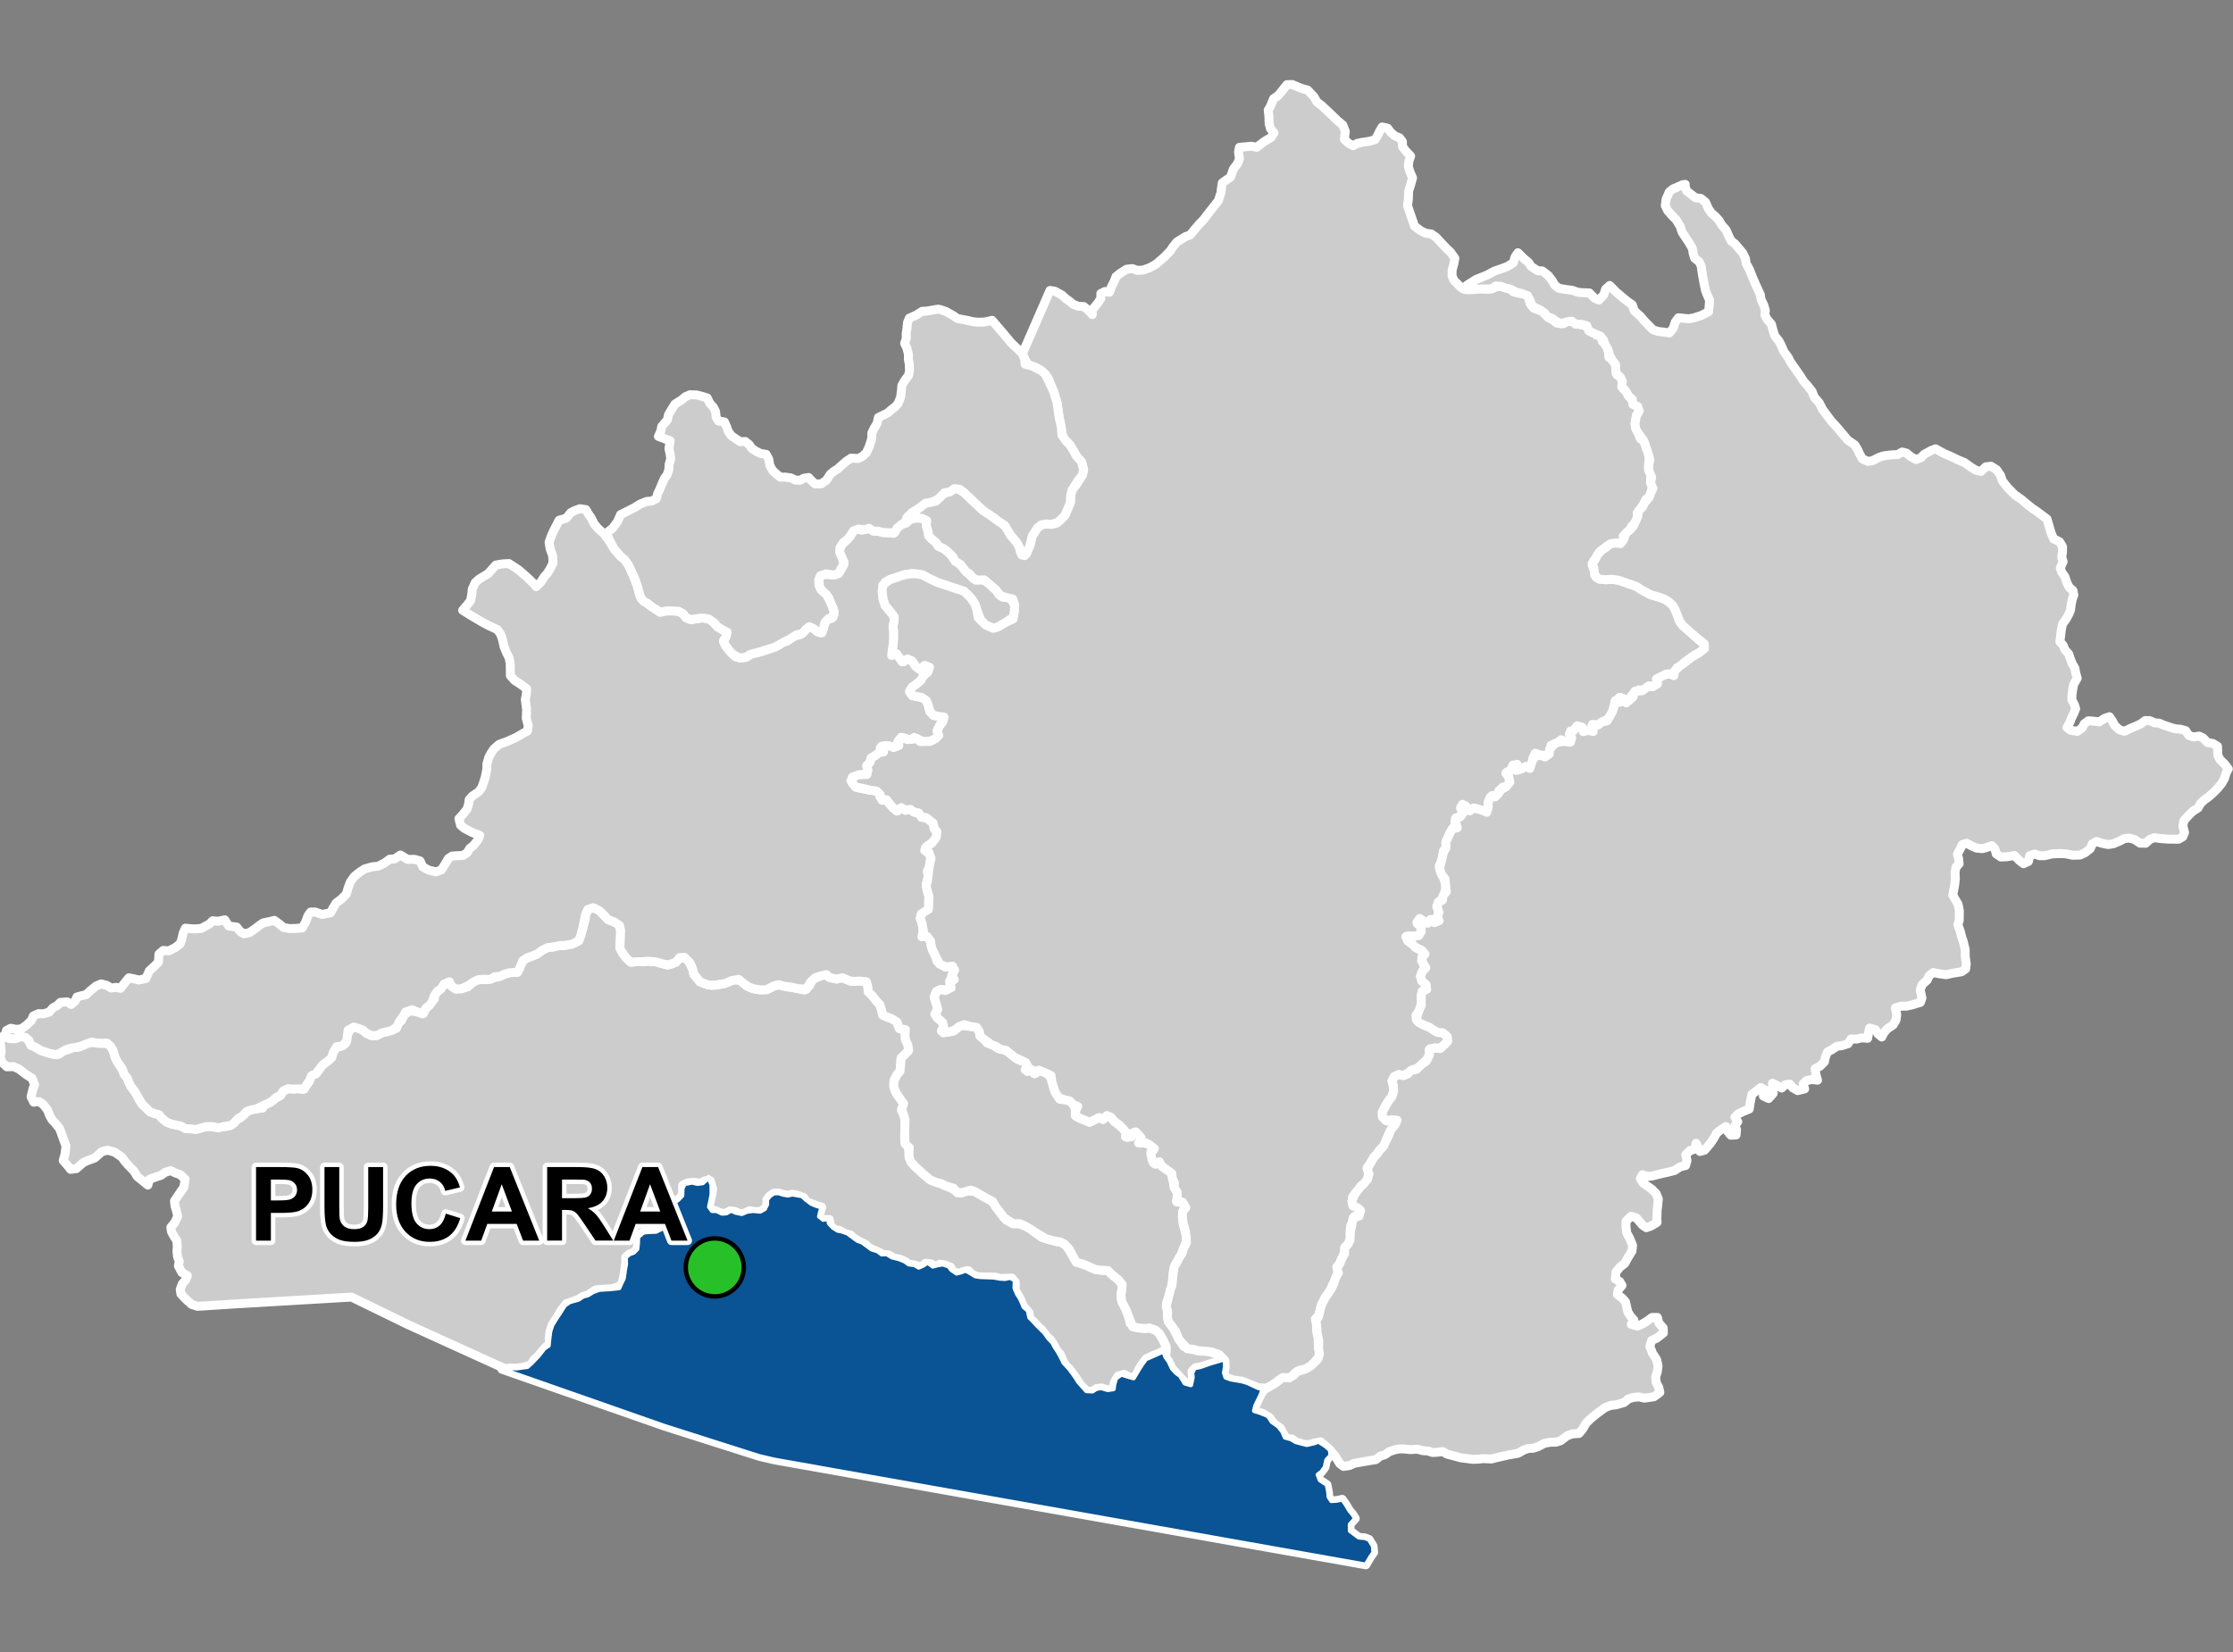 <?xml version="1.0" encoding="UTF-8"?>
<svg width="500pt" height="370pt" version="1.1" viewBox="0 0 500 370" xmlns="http://www.w3.org/2000/svg">
<rect x="0" y="0" width="500" height="370" fill="#808080" stroke="none"/>
<g id="a">
<rect width="500" height="370" fill="none"/>
<path d="m158.64 263.64 0.023 0.047 0.695 1.625 0.012 2.238-0.289 1.461-0.277 1.297 0.637 0.879 1.016 0.016 1.199 0.582 1.016-0.074 1.008-0.59 1.105 0.477 1.332 0.262 1.18-0.508 1.32-0.172 1.598 0.152 1.012-0.559 0.496-1-0.008-1.078 0.648-0.816 0.875-0.617 1.059-0.066 1.055 0.332 1.043 0.199 1.031-0.234 1.043 0.188 1.156 0.207 0.773 0.73 1.242 0.945 1.156 0.492 1.203 0.328-0.312 0.988-0.254 1.09 0.898 0.703 1.074-0.219 0.242 1.074 0.895 0.922 0.988 0.641 1.09 0.23 1.164 0.414 0.828 0.633 1.379 1.004 1.051 0.383 1.23 0.898 0.855 0.645 1.379 0.434 0.934 0.695 1.113-0.059 1.129 0.703 1.664 0.426 1.254 0.516 0.871 0.641 1.309 0.172 0.938 0.555 1.023-0.457 0.961-0.648 1.156 0.867 1.121-0.293 1.117-0.184 1.332 0.461 0.629 0.812 1.156 0.773 1.082-0.297 0.953-0.367 1.102 0.641 1.059 0.645 1.137 0.164 2.926 0.105 1.445 0.254 1.094 0.062 1.199-0.246 1.051 0.594-0.055 1.762 0.566 1.32 0.59 0.902 0.453 0.973 0.43 1.047 0.934 0.754 0.34 1.574 0.891 0.902 0.82 0.895 0.75 0.738 0.93 0.926 0.906 1.273 0.867 0.895 0.512 0.98 0.645 0.961 0.762 1.367 0.574 1.199 1.199 1.285 0.77 1.02 0.746 1.062 0.523 0.859 1.836 2.082 1.363 0.07 0.941-0.598 1.055-0.137 1.406 0.422 1.312-0.191 0.145-1.09 0.402-1.309 1.207-0.875 1.652 0.535 1.078 0.301 1.301-2.16 0.656-1.027 0.816-1.102 0.93-0.383 1.777-0.793 1.234-0.562 0.449 1.266 0.754 1.051 0.711 1.535 0.883 0.969 0.938 0.684 1.027 1.68 1.352 0.387 0.375-1.695-0.094-1.062 0.57-1.047 1.277-0.258 2.305-0.809 3.168-0.93 0.09 1.738-0.227 1.332 0.332 1.02 1.125 0.418 2.461 0.418 1.258 0.367 2.473 1.148 0.984 0.184-0.402 1.301-1.215 2.492-0.285 1.168 1.273 0.395 1.852 0.758 0.816 1.281 1.465 1.039 0.898 1.129 0.602 1.355 1.332 0.363 1.051 0.633 1.297 0.344 1.168 0.305 1.633-0.367 1.012-0.383 1.621 1.059 0.957 0.859 0.145 1.211-0.945 1.035-0.328 1.574-0.777 1.078-0.824 0.633 0.477 1.211 1.566 1.035 0.316 1.602 0.102 1.141 0.578 0.867 1.117-0.062 1.305-0.273 0.789 1.102 0.84 1.418 0.723 0.852 0.566 0.914-1.172 1.316v1.438l1.945 1.465 1.375 0.117 0.938 0.371 0.891 1.449 0.141 1.426-0.77 1.125-0.984 1.66-132.41-23.504-3.371-0.785-21.219-6.758-9.59-3.356-26.844-9.398 1.629-0.219 1.832-0.023 1.211-0.176 1.035-0.129 0.961-0.875 1.48-1.551 0.684-0.859 0.641-0.828 0.945-0.629 0.152-1.488 0.219-1.715 0.477-1.43 0.934-1.504 0.641-0.957 1.215-1.902 1.09-0.773 2.004-0.559 1.035-0.699 1.074-0.281 1.117-0.699 1.41-0.523 2.246-0.141 2.211-0.23 0.508-1.148 0.477-0.969 0.328-2.211 0.184-0.996-0.035-1.527 0.82-0.738 0.98-0.363 0.766-0.777 0.141-1.211 0.055-1.48 1.211-1.043 1.117-0.113 1.711-0.07 1.359-0.68 0.867-1.25 0.52-1.031 0.477-1.137 0.438-1.43 0.402-0.969 0.91-0.645 0.855-0.898 0.051-1.59 0.512-1.047 1.68-0.332 1.184 0.293 1.199-0.156 1-0.891z" fill="#ccc" fill-rule="evenodd"/>
<path d="m158.64 263.64 0.023 0.047 0.695 1.625 0.012 2.238-0.289 1.461-0.277 1.297 0.637 0.879 1.016 0.016 1.199 0.582 1.016-0.074 1.008-0.59 1.105 0.477 1.332 0.262 1.18-0.508 1.32-0.172 1.598 0.152 1.012-0.559 0.496-1-0.008-1.078 0.648-0.816 0.875-0.617 1.059-0.066 1.055 0.332 1.043 0.199 1.031-0.234 1.043 0.188 1.156 0.207 0.773 0.73 1.242 0.945 1.156 0.492 1.203 0.328-0.312 0.988-0.254 1.09 0.898 0.703 1.074-0.219 0.242 1.074 0.895 0.922 0.988 0.641 1.09 0.23 1.164 0.414 0.828 0.633 1.379 1.004 1.051 0.383 1.23 0.898 0.855 0.645 1.379 0.434 0.934 0.695 1.113-0.059 1.129 0.703 1.664 0.426 1.254 0.516 0.871 0.641 1.309 0.172 0.938 0.555 1.023-0.457 0.961-0.648 1.156 0.867 1.121-0.293 1.117-0.184 1.332 0.461 0.629 0.812 1.156 0.773 1.082-0.297 0.953-0.367 1.102 0.641 1.059 0.645 1.137 0.164 2.926 0.105 1.445 0.254 1.094 0.062 1.199-0.246 1.051 0.594-0.055 1.762 0.566 1.32 0.59 0.902 0.453 0.973 0.43 1.047 0.934 0.754 0.34 1.574 0.891 0.902 0.82 0.895 0.75 0.738 0.93 0.926 0.906 1.273 0.867 0.895 0.512 0.98 0.645 0.961 0.762 1.367 0.574 1.199 1.199 1.285 0.77 1.02 0.746 1.062 0.523 0.859 1.836 2.082 1.363 0.07 0.941-0.598 1.055-0.137 1.406 0.422 1.312-0.191 0.145-1.09 0.402-1.309 1.207-0.875 1.652 0.535 1.078 0.301 1.301-2.16 0.656-1.027 0.816-1.102 0.93-0.383 1.777-0.793 1.234-0.562 0.449 1.266 0.754 1.051 0.711 1.535 0.883 0.969 0.938 0.684 1.027 1.68 1.352 0.387 0.375-1.695-0.094-1.062 0.57-1.047 1.277-0.258 2.305-0.809 3.168-0.93 0.09 1.738-0.227 1.332 0.332 1.02 1.125 0.418 2.461 0.418 1.258 0.367 2.473 1.148 0.984 0.184-0.402 1.301-1.215 2.492-0.285 1.168 1.273 0.395 1.852 0.758 0.816 1.281 1.465 1.039 0.898 1.129 0.602 1.355 1.332 0.363 1.051 0.633 1.297 0.344 1.168 0.305 1.633-0.367 1.012-0.383 1.621 1.059 0.957 0.859 0.145 1.211-0.945 1.035-0.328 1.574-0.777 1.078-0.824 0.633 0.477 1.211 1.566 1.035 0.316 1.602 0.102 1.141 0.578 0.867 1.117-0.062 1.305-0.273 0.789 1.102 0.84 1.418 0.723 0.852 0.566 0.914-1.172 1.316v1.438l1.945 1.465 1.375 0.117 0.938 0.371 0.891 1.449 0.141 1.426-0.77 1.125-0.984 1.66-132.41-23.504-3.371-0.785-21.219-6.758-9.59-3.356-26.844-9.398 1.629-0.219 1.832-0.023 1.211-0.176 1.035-0.129 0.961-0.875 1.48-1.551 0.684-0.859 0.641-0.828 0.945-0.629 0.152-1.488 0.219-1.715 0.477-1.43 0.934-1.504 0.641-0.957 1.215-1.902 1.09-0.773 2.004-0.559 1.035-0.699 1.074-0.281 1.117-0.699 1.41-0.523 2.246-0.141 2.211-0.23 0.508-1.148 0.477-0.969 0.328-2.211 0.184-0.996-0.035-1.527 0.82-0.738 0.98-0.363 0.766-0.777 0.141-1.211 0.055-1.48 1.211-1.043 1.117-0.113 1.711-0.07 1.359-0.68 0.867-1.25 0.52-1.031 0.477-1.137 0.438-1.43 0.402-0.969 0.91-0.645 0.855-0.898 0.051-1.59 0.512-1.047 1.68-0.332 1.184 0.293 1.199-0.156 1-0.891 0.297-0.422" fill="none" stroke="#fff" stroke-linecap="round" stroke-linejoin="round" stroke-miterlimit="10" stroke-width="2"/>
<path d="m133.55 203.45 0.73 0.543 1.086 1.09 0.77 0.867 1.066 0.414 1.332 0.574 0.434 1.453-0.043 1.461-0.152 2.106 0.645 1.5 0.867 1.141 0.992 0.902 1.168-0.109 1.148 0.012 1.453-0.141 1.891 0.168 1.43 0.41 1.133 0.27 1.086-0.238 1.262-0.863 0.777-0.785 1.41 0.652 1.082 2.195 0.262 1.16 0.703 0.793 0.66 0.867 1.117 0.465 1.422 0.348 1.484-0.152 1.008-0.184 1.309-0.48 1.355-0.473 1.477 0.215 1.223 1.148 1.441 0.629 1.508 0.273 1.527-0.016 0.945-0.41 0.922-0.516 1.258-0.113 1.516 0.41 1.758 0.25 2.109 0.461 1.109-0.938 0.727-1.473 1.367-0.578 1.223-0.57 1.25 0.75 1.523 0.332 0.953-0.305 1.387 0.359 0.977 0.469 1.746-0.078 1.246 0.055 0.695 1.137 0.086 1.191 0.93 0.902 0.824 1.082 0.867 0.922 0.316 1.008 0.336 1.328 0.93 0.43 1.07 0.383 1.047 0.52 0.352 0.961 0.77 0.719 0.945 0.379-0.047 2.102 0.574 1.285 0.137 1.176-0.793 0.805-0.902 0.914-0.121 1.805-0.121 1.098-0.664 0.809-0.68 1.332-0.031 1.387 0.426 1.23 0.691 0.949 0.91 1.133 0.027 1.043-0.328 0.965 0.766 1.375-0.027 2.902-0.035 1.68 0.059 1.188 0.781 0.793 0.113 1.406 0.047 1.141 0.461 1.047 0.805 0.902 1.836 1.699 0.766 0.648 0.844 0.711 1.016 0.418 1.258 0.395 1.18 0.535 0.945 0.359 1.355 0.762 1.234 0.477 1.258-0.5 1.859 0.188 1.094 0.676 1.031 0.621 1.258 0.609 0.828 0.828 1.086 1.574 0.828 1.02 0.781 1.039 1.336 0.738 1.301 0.027 1.406 0.461 1.031 0.406 1.141 0.953 1.82 1.336 2.227 0.566 1.098 0.363 1.121 0.223 1.043 0.719 1.414 2.273 0.668 1.176 1.184 0.488 1.082 0.387 1.168 0.543 1.008 0.41 1.176 0.145 1.598 0.094 0.832 0.875 1.438 1.152 0.875 1.051-0.062 1.289-0.207 1.105 0.188 1.453 0.75 1.262 0.73 1.965 0.398 1.648 1.242 0.93 2.027 0.25 1.023-0.137 1.375 0.48 0.848 0.734 0.809 1.375 0.5 0.98 0.32 1.195-1.91 1.02-1.16 0.418-1.547 0.758-0.816 1.102-0.656 1.027-0.773 1.562-1.016 0.598-1.617-0.836-1.34 0.34-0.859 1.473-0.18 1.461-1.312 0.191-1.406-0.422-1.055 0.137-0.941 0.598-1.164 0.062-1.484-1.453-1.074-1.621-0.746-1.062-0.77-1.02-0.754-0.672-0.617-1.047-0.625-1.492-0.816-0.859-0.527-1.121-0.781-1.176-0.836-0.762-1.09-1.453-1.098-1.043-0.82-0.895-0.836-0.695-0.156-1.23-0.699-0.871-0.719-0.906-0.461-1.16-0.621-1.148-0.633-1.039 0.051-1.73-0.793-0.957-1.285 0.062-1.34 0.031-1.012-0.309-3.102-0.051-1.039-0.055-1.051-0.457-0.938-0.898-0.996 0.176-1.023 0.453-1.348-0.363-0.551-1.012-1.25-0.488-1.145-0.199-1.043 0.496-0.965-0.57-1.172-0.133-1.129 0.859-1.375-0.48-1.309-0.172-0.871-0.641-1.254-0.516-1.059-0.16-1.297-0.75-1.418-0.156-0.918-0.527-1.133-0.477-0.969-0.453-0.762-0.766-1.387-0.664-1.203-0.711-0.84-0.734-1.07-0.262-1.438-0.785-1.004-0.156-0.953-0.961-0.215-1.277-1.352 0.016-0.898-0.703 0.254-1.09 0.312-0.988-1.027-0.32-1.332-0.5-1.004-0.359-0.73-1.023-1.438-0.5-1.043-0.188-1.031 0.234-1.043-0.199-1.055-0.332-1.059 0.066-0.875 0.617-0.648 0.816 0.008 1.078-0.496 1-1.012 0.559-1.023 0.059-1.391-0.215-1.141 0.586-0.996 0.113-1.023-0.516-1.168-0.16-1.125 0.605-1.074-0.168-1.098-0.473-1.074-0.199-0.266-1.074 0.535-2.34 0.195-1.266-0.52-1.824-1.211 0.027-1.008 0.512-1.473-0.172-1.367 0.094-1.137 0.559 0.02 1.734-0.453 1.004-0.836 0.609-0.789 0.879-0.336 1.098-0.82 2.059-0.52 1.031-0.867 1.25-1.359 0.68-1.18 0.055-1.648 0.129-1.074 0.539-0.211 1.211-0.055 1.855-0.832 0.906-0.98 0.363-0.82 0.738 0.027 1.203-0.176 1.32-0.227 1.473-0.215 1.023-0.391 1.258-1.727 0.691-2.445 0.195-1.547 0.117-1.746 1.164-1.074 0.281-1.035 0.699-1.043 0.363-1.672 0.578-1.129 1.469-1.105 1.781-0.934 1.504-0.477 1.43-0.219 1.715 0.16 1.117-0.871 0.676-1.027 1.152-0.684 0.859-0.922 0.793-0.762 1.234-1.793 0.527-1.211 0.176-1.832 0.023-1.012 0.086-21.766-9.902-5.258-2.566-7.277-3.547-26.289 1.551-8.199 0.527-1.27-0.414-1.012-0.887-0.758-0.742-0.672-0.75-0.152-1.004 0.453-1.219 0.781-0.914 0.371-0.938-1.223-0.699-0.801-1.488 0.195-1.027-0.391-1.07-0.117-1.117 0.074-1.145-0.113-1.309-0.664-1.012-0.527-0.965-0.145-1.004 0.863-1.023 0.672-1.406-0.234-1.164-0.359-1.129-0.121-1.172 1.223-1.828 0.887-1.293 0.27-1.758-1.113-1.035-1.129-0.395-0.938-0.48-1.164 0.316-1.113 0.75-1.492 0.477-1.047 0.43-0.344 1.254-2.402-1.949-0.691-1.152-1.324-1.383-0.711-0.801-0.695-0.977-1.625-1.109-1.52-0.438-1.312 0.305-1.613 1.434-1.684 0.621-0.91 0.43-1.52 1.336-1.281 0.168-0.988-1.223-0.676-0.742 0.406-1.477 0.219-1.758-0.469-1.285-0.578-1.629-0.398-1.039-0.969-1.203-0.742-0.793-0.484-0.883-0.508-1.281-0.992-1.262-0.91-0.594-1.176 0.121-0.594-1.219 0.422-1.754 0.371-0.969-0.574-1.41-1.316-0.828-1.641-1.262-1.23-0.535-1.453 0.062-1.078-1.02-0.426-1.125 0.242-1.387-0.188-1.578v-1.141l0.75-0.758 0.918 0.535 0.996 0.152 1.031-0.102 1.082-0.457 1.09 0.418 0.617 0.887 1.41 1.176 1.141 0.707 1.852 0.625 1.02 0.258 1.172-0.008 0.953-0.754 1.145-0.289 1.191-0.566 1.105 0.027 0.961-0.414 1.207-0.594 1.34-0.09 1.074 0.227 1.395-0.031 1.023 0.367 0.723 0.824 0.297 1.023 0.414 1.285 0.508 1.02 0.598 0.891 0.523 0.922 0.477 0.93 0.613 0.922 0.672 1.594 0.594 0.816 0.738 0.969 0.41 1.082 0.785 1.109 0.855 0.762 0.824 0.859 1.004 0.352 1.02 0.277 0.641 0.793 0.801 0.672 1.117 0.559 1.391 0.309 1.227 0.23 1.32 0.551 1.148 0.047 1.008 0.062 1.605-0.492 0.992-0.117 1.18 0.203 1.285-0.109 1.48-0.074 1.023-0.375 0.848-0.906 1.082-0.605 0.871-0.723 0.969-0.91 1.082-0.367 2.129-0.223 0.527-0.859 1.227-0.438 0.918-0.75 1.305-0.789 0.641-1.016 1.109-0.516 1.016 0.09 1.121-0.145 1.238 0.199 0.734-0.949 0.633-0.887 0.098-1.074 1.379-0.566 0.695-0.949 0.613-0.902 0.801-0.609 0.918-0.781 0.801-1.48 0.543-1.172 1.332-0.293 0.93-0.602 0.098-1.016 0.375-1.035 0.523-1.07 1.141-0.609 1.625 0.684 0.91 0.785 1.109 0.562 1.082-0.043 1.203-0.605 1.125-0.27 1.168-0.324 1.004-0.438 0.195-1.203 0.922-0.465 0.645-1.355 1.285-0.895 1.516 0.219 1.266 0.484 0.48-1.07 0.777-0.676 0.598-0.855 0.812-0.754 0.059-1.078 1.145-0.949 0.645-1.012 0.961-0.672 1.039 0.824 0.973 0.652 1.234-0.051 1.457-0.43 1.062-1.02 0.934-0.469 0.996-0.129 1.051 0.027 1.309-0.312 1.879-0.461 1-0.512 1.156-0.316 1.703-0.066 0.527-0.973 0.262-0.98 0.98-1.113 1.309-0.48 0.988-0.41 1.41-0.945 1.043-0.582 1.336-0.176 1.18-0.359 1.566-0.023 1.68-0.301 1.469-0.727 0.52-1.461 0.379-1.441 0.574-2.066 0.031-1.371 1.277-1.016z" fill="#ccc" fill-rule="evenodd"/>
<path d="m133.55 203.45 0.73 0.543 1.086 1.09 0.77 0.867 1.066 0.414 1.332 0.574 0.434 1.453-0.043 1.461-0.152 2.106 0.645 1.5 0.867 1.141 0.992 0.902 1.168-0.109 1.148 0.012 1.453-0.141 1.891 0.168 1.43 0.41 1.133 0.27 1.086-0.238 1.262-0.863 0.777-0.785 1.41 0.652 1.082 2.195 0.262 1.16 0.703 0.793 0.66 0.867 1.117 0.465 1.422 0.348 1.484-0.152 1.008-0.184 1.309-0.48 1.355-0.473 1.477 0.215 1.223 1.148 1.441 0.629 1.508 0.273 1.527-0.016 0.945-0.41 0.922-0.516 1.258-0.113 1.516 0.41 1.758 0.25 2.109 0.461 1.109-0.938 0.727-1.473 1.367-0.578 1.223-0.57 1.25 0.75 1.523 0.332 0.953-0.305 1.387 0.359 0.977 0.469 1.746-0.078 1.246 0.055 0.695 1.137 0.086 1.191 0.93 0.902 0.824 1.082 0.867 0.922 0.316 1.008 0.336 1.328 0.93 0.43 1.07 0.383 1.047 0.52 0.352 0.961 0.77 0.719 0.945 0.379-0.047 2.102 0.574 1.285 0.137 1.176-0.793 0.805-0.902 0.914-0.121 1.805-0.121 1.098-0.664 0.809-0.68 1.332-0.031 1.387 0.426 1.23 0.691 0.949 0.91 1.133 0.027 1.043-0.328 0.965 0.766 1.375-0.027 2.902-0.035 1.68 0.059 1.188 0.781 0.793 0.113 1.406 0.047 1.141 0.461 1.047 0.805 0.902 1.836 1.699 0.766 0.648 0.844 0.711 1.016 0.418 1.258 0.395 1.18 0.535 0.945 0.359 1.355 0.762 1.234 0.477 1.258-0.5 1.859 0.188 1.094 0.676 1.031 0.621 1.258 0.609 0.828 0.828 1.086 1.574 0.828 1.02 0.781 1.039 1.336 0.738 1.301 0.027 1.406 0.461 1.031 0.406 1.141 0.953 1.82 1.336 2.227 0.566 1.098 0.363 1.121 0.223 1.043 0.719 1.414 2.273 0.668 1.176 1.184 0.488 1.082 0.387 1.168 0.543 1.008 0.41 1.176 0.145 1.598 0.094 0.832 0.875 1.438 1.152 0.875 1.051-0.062 1.289-0.207 1.105 0.188 1.453 0.75 1.262 0.73 1.965 0.398 1.648 1.242 0.93 2.027 0.25 1.023-0.137 1.375 0.48 0.848 0.734 0.809 1.375 0.5 0.98 0.32 1.195-1.91 1.02-1.16 0.418-1.547 0.758-0.816 1.102-0.656 1.027-0.773 1.562-1.016 0.598-1.617-0.836-1.34 0.34-0.859 1.473-0.18 1.461-1.312 0.191-1.406-0.422-1.055 0.137-0.941 0.598-1.164 0.062-1.484-1.453-1.074-1.621-0.746-1.062-0.77-1.02-0.754-0.672-0.617-1.047-0.625-1.492-0.816-0.859-0.527-1.121-0.781-1.176-0.836-0.762-1.09-1.453-1.098-1.043-0.82-0.895-0.836-0.695-0.156-1.23-0.699-0.871-0.719-0.906-0.461-1.16-0.621-1.148-0.633-1.039 0.051-1.73-0.793-0.957-1.285 0.062-1.34 0.031-1.012-0.309-3.102-0.051-1.039-0.055-1.051-0.457-0.938-0.898-0.996 0.176-1.023 0.453-1.348-0.363-0.551-1.012-1.25-0.488-1.145-0.199-1.043 0.496-0.965-0.57-1.172-0.133-1.129 0.859-1.375-0.48-1.309-0.172-0.871-0.641-1.254-0.516-1.059-0.16-1.297-0.75-1.418-0.156-0.918-0.527-1.133-0.477-0.969-0.453-0.762-0.766-1.387-0.664-1.203-0.711-0.84-0.734-1.07-0.262-1.438-0.785-1.004-0.156-0.953-0.961-0.215-1.277-1.352 0.016-0.898-0.703 0.254-1.09 0.312-0.988-1.027-0.32-1.332-0.5-1.004-0.359-0.73-1.023-1.438-0.5-1.043-0.188-1.031 0.234-1.043-0.199-1.055-0.332-1.059 0.066-0.875 0.617-0.648 0.816 0.008 1.078-0.496 1-1.012 0.559-1.023 0.059-1.391-0.215-1.141 0.586-0.996 0.113-1.023-0.516-1.168-0.16-1.125 0.605-1.074-0.168-1.098-0.473-1.074-0.199-0.266-1.074 0.535-2.34 0.195-1.266-0.52-1.824-1.211 0.027-1.008 0.512-1.473-0.172-1.367 0.094-1.137 0.559 0.02 1.734-0.453 1.004-0.836 0.609-0.789 0.879-0.336 1.098-0.82 2.059-0.52 1.031-0.867 1.25-1.359 0.68-1.18 0.055-1.648 0.129-1.074 0.539-0.211 1.211-0.055 1.855-0.832 0.906-0.98 0.363-0.82 0.738 0.027 1.203-0.176 1.32-0.227 1.473-0.215 1.023-0.391 1.258-1.727 0.691-2.445 0.195-1.547 0.117-1.746 1.164-1.074 0.281-1.035 0.699-1.043 0.363-1.672 0.578-1.129 1.469-1.105 1.781-0.934 1.504-0.477 1.43-0.219 1.715 0.16 1.117-0.871 0.676-1.027 1.152-0.684 0.859-0.922 0.793-0.762 1.234-1.793 0.527-1.211 0.176-1.832 0.023-1.012 0.086-21.766-9.902-5.258-2.566-7.277-3.547-26.289 1.551-8.199 0.527-1.27-0.414-1.012-0.887-0.758-0.742-0.672-0.75-0.152-1.004 0.453-1.219 0.781-0.914 0.371-0.938-1.223-0.699-0.801-1.488 0.195-1.027-0.391-1.07-0.117-1.117 0.074-1.145-0.113-1.309-0.664-1.012-0.527-0.965-0.145-1.004 0.863-1.023 0.672-1.406-0.234-1.164-0.359-1.129-0.121-1.172 1.223-1.828 0.887-1.293 0.27-1.758-1.113-1.035-1.129-0.395-0.938-0.48-1.164 0.316-1.113 0.75-1.492 0.477-1.047 0.43-0.344 1.254-2.402-1.949-0.691-1.152-1.324-1.383-0.711-0.801-0.695-0.977-1.625-1.109-1.52-0.438-1.312 0.305-1.613 1.434-1.684 0.621-0.91 0.43-1.52 1.336-1.281 0.168-0.988-1.223-0.676-0.742 0.406-1.477 0.219-1.758-0.469-1.285-0.578-1.629-0.398-1.039-0.969-1.203-0.742-0.793-0.484-0.883-0.508-1.281-0.992-1.262-0.91-0.594-1.176 0.121-0.594-1.219 0.422-1.754 0.371-0.969-0.574-1.41-1.316-0.828-1.641-1.262-1.23-0.535-1.453 0.062-1.078-1.02-0.426-1.125 0.242-1.387-0.188-1.578v-1.141l0.75-0.758 0.918 0.535 0.996 0.152 1.031-0.102 1.082-0.457 1.09 0.418 0.617 0.887 1.41 1.176 1.141 0.707 1.852 0.625 1.02 0.258 1.172-0.008 0.953-0.754 1.145-0.289 1.191-0.566 1.105 0.027 0.961-0.414 1.207-0.594 1.34-0.09 1.074 0.227 1.395-0.031 1.023 0.367 0.723 0.824 0.297 1.023 0.414 1.285 0.508 1.02 0.598 0.891 0.523 0.922 0.477 0.93 0.613 0.922 0.672 1.594 0.594 0.816 0.738 0.969 0.41 1.082 0.785 1.109 0.855 0.762 0.824 0.859 1.004 0.352 1.02 0.277 0.641 0.793 0.801 0.672 1.117 0.559 1.391 0.309 1.227 0.23 1.32 0.551 1.148 0.047 1.008 0.062 1.605-0.492 0.992-0.117 1.18 0.203 1.285-0.109 1.48-0.074 1.023-0.375 0.848-0.906 1.082-0.605 0.871-0.723 0.969-0.91 1.082-0.367 2.129-0.223 0.527-0.859 1.227-0.438 0.918-0.75 1.305-0.789 0.641-1.016 1.109-0.516 1.016 0.09 1.121-0.145 1.238 0.199 0.734-0.949 0.633-0.887 0.098-1.074 1.379-0.566 0.695-0.949 0.613-0.902 0.801-0.609 0.918-0.781 0.801-1.48 0.543-1.172 1.332-0.293 0.93-0.602 0.098-1.016 0.375-1.035 0.523-1.07 1.141-0.609 1.625 0.684 0.91 0.785 1.109 0.562 1.082-0.043 1.203-0.605 1.125-0.27 1.168-0.324 1.004-0.438 0.195-1.203 0.922-0.465 0.645-1.355 1.285-0.895 1.516 0.219 1.266 0.484 0.48-1.07 0.777-0.676 0.598-0.855 0.812-0.754 0.059-1.078 1.145-0.949 0.645-1.012 0.961-0.672 1.039 0.824 0.973 0.652 1.234-0.051 1.457-0.43 1.062-1.02 0.934-0.469 0.996-0.129 1.051 0.027 1.309-0.312 1.879-0.461 1-0.512 1.156-0.316 1.703-0.066 0.527-0.973 0.262-0.98 0.98-1.113 1.309-0.48 0.988-0.41 1.41-0.945 1.043-0.582 1.336-0.176 1.18-0.359 1.566-0.023 1.68-0.301 1.469-0.727 0.52-1.461 0.379-1.441 0.574-2.066 0.031-1.371 1.277-1.016 1.164 0.109" fill="none" stroke="#fff" stroke-linecap="round" stroke-linejoin="round" stroke-miterlimit="10" stroke-width="2"/>
<path d="m131.2 114.14 0.57 1.004 0.598 0.844 0.719 1.426 0.934 1.074 1.148 0.98 1.188 1.598 1.176 1.895 1.445 1.645 0.91 0.746 0.871 1.242 0.551 1.191 0.406 0.949 1 2.519 0.461 1.887 0.504 1.074 1.039 0.781 0.828 0.578 1.215 0.832 0.922 0.68 1.531-0.266 1.211 0.012 1.219 0.004 1.289 0.605 0.672 0.895 1.047 0.438 1.258-0.184 1.316-0.195 1.211 0.125 1.121 0.617 1.023 1.195 1.32 0.793 0.91 0.449-0.227 1.074-0.598 0.918 0.422 0.953 0.695 0.934 0.891 1.008 0.758 0.684 1.227 0.219 1.258-0.223 1.035-0.727 1.23-0.211 1.918-0.543 1.176-0.422 1.699-0.699 0.945-0.66 1.09-0.332 1.207-1.012 1.559-0.371 1.105-0.875 0.715-0.898 1.066 0.219 0.875 0.625 0.902 0.516 0.578-0.969 0.301-1.09 0.547-0.992 1.004-0.18 0.574-0.91-0.16-1.215-0.652-1.293-0.367-1.172-1.383-1.434-0.68-0.805-0.098-1.172-0.133-1.051 0.797-0.812 1.867 0.07 1.008 0.039 1.039-0.703 0.691-1.121 0.297-1.09-0.82-1.355-0.18-1.273 0.32-1.016 1.203-1.203 0.77-0.766 0.633-1.121 0.836-0.711 1.211 0.359 1.496-0.457 0.922 0.512 1.234 0.145 1.184 0.309 1.078 0.004 1.145 0.188 0.852-1.176 0.977-0.824 0.984-0.305 0.801-0.762 1.414-0.371 1.312 0.043 1.137 0.543-0.086 1.074 0.348 1.152 0.195 1.168 0.719 0.762 0.844 0.648 0.504 0.863 1.137 0.516 0.891 0.656 0.82 0.672 0.512 0.883 1.383 1.207 0.918 0.984 0.723 0.914 1.266 1.125 0.762 0.684 1.266-0.125 1.273 0.492 1.074 0.969 0.988 0.906 0.645 0.973 0.883 0.621 1.551-0.008 1.105 1.734-0.082 1.551-0.039 1.027-1.727 1.23-1.762 1.066-1.168 0.383-1.754-0.75-1.02-1.02-0.941-2.34-0.379-1.242-0.781-1.23-0.781-0.824-0.93-0.902-3.141-1.039-2.863-0.965-1.836-0.871-1.465-0.797-1.281-0.211-1.141-0.051-1.555 0.219-3.176 1.027-1.148 0.59-0.719 2.18 0.219 1.711 0.465 1.41 1.152 1.355 0.859 1.152-0.023 1.094-0.238 1.102 0.152 1.184-0.008 1.617-0.055 1.215-0.316 1.52 1.023 0.562 0.637 0.891 0.609 0.902 1.023-0.578 1.223 0.395 0.762 1.16 0.918 0.715 1.121-0.906 1.082 0.438-0.395 1.09-0.934 0.801-0.504 0.977-1 0.824-1.027 0.75-0.598 0.848 0.578 1.027 0.977 0.23 1.113 0.188 0.914 0.512 0.578 1.145 0.367 1.48 0.844 0.906 1.238 0.246 1.18-0.25-0.168 1.141-0.719 0.793-0.48 0.945-0.078 1.012-0.086 1.023-0.984 0.555-0.906 0.469-1.379-0.082-1.023-0.488-0.996-0.449-0.719 0.789-1.121-0.566-1.02-0.246-0.742 0.977-0.102 1.141-1.008-0.02-1.293-0.172-1.246 0.086 0.352 1-0.922 0.449-0.863 0.691-0.895 0.492-0.281 1.016-0.707 0.734 0.258 0.973-0.203 0.98-1.109-0.016-1.113 0.328-1.059 0.273 0.105 1.504 1.133 0.883 2.449 0.5 1.207 0.102 1.008 0.492 0.309 0.988 1.207 0.543 0.969 1.02 0.766 0.895 0.809 0.684 0.695-0.777 1.227 0.582 0.992-0.195 0.914 0.617 1.043 0.195 0.648 0.934 1.023 0.098 0.891 0.637 0.879 0.801 0.051 1.062 1.012 1.219-1.234 1.723-0.93 0.684-0.812 0.648 0.348 0.957 0.887 0.504-0.164 1.504-0.062 1.164-0.59 1.074 0.227 1.41-0.422 1.332 0.164 1.586 0.395 1.312-0.035 1.324v1.449l-0.625 0.895-1.086 0.355 0.195 2.027 0.289 1.156-0.102 1.02 0.934 0.762 0.809 1.055 0.121 0.996 0.309 1.012 0.543 1.035 0.477 1.473 1.766 1.277 1.012-0.125 1.145 0.254-0.32 0.957-0.176 1.07-0.598 0.984 0.383 1.121-1.07 0.871-1.375-0.059-0.945 0.457-0.477 1.152 0.469 1.52 0.395 1.074-0.656 1.137 0.48 1.004 0.98 0.625 0.543 1.219-0.613 1.047 1.023 0.305 1.531-0.195 0.926-0.652 0.922-0.676 1.789 0.168 1.707 0.273 0.621 0.93 0.164 1.008 0.781 0.668 0.816 0.902 1.371 0.453 0.953 0.719 1.449 0.301 1.188 0.641 1.258 1.133 0.863 0.539 1.301 0.438 0.871 0.695-0.77 1.023 1.375 0.051 0.676 0.887 0.746-0.719 1.172 0.199 1.062 0.449 0.875 1.195 0.316 0.973 0.32 1.578 0.559 1.02 0.66 0.992 1.621 0.164 1.023 0.355 0.652 0.871 0.23 1.246-0.039 1.012 1.113 0.668 1.02 0.414 1.047 0.445 1.082-0.512 0.832-0.578 1.133 0.449 0.738-0.797 1.035 0.332 0.637 0.824 1.07 0.848 0.98 0.891 0.66 0.809-0.113 1 1.312-0.023 0.047-1.102 1.613 0.492 0.508 1.094-0.555 0.895 1.152-0.082 1.258 0.5 1.086 0.113-0.684 1.414 0.172 1.078 0.285 1.402 1.133-0.312 0.719 1.02 0.82 0.633 1.199 0.445 0.539 1.09 0.051 1.066 0.168 1.18 0.676 1.297 0.156 1.008-0.258 1.242 1.113 0.012 0.844 0.965-0.551 1.285-0.039 1.031 0.172 1.738 0.258 1.043 0.414 1.348 0.109 1.289-0.469 1.34-0.41 0.949-0.457 1.129-0.5 0.977-0.691 0.961-0.539 2.289-0.082 1.609-0.266 1.18-0.582 2.223-0.523 1.312 0.129 1.531 0.105 1.289 0.211 1.504 0.621 0.793 0.586 0.863 0.977 2.031 1.262 1.828 1.906 0.629 1.195 0.305 1.402 0.094 1.074 0.109 2.328 0.691 1.227 0.988-2.512 0.805-2.961 0.934-1.086 0.18-0.789 0.82 0.121 1.367v1.234l-0.938 0.504-1.355-1.293-1.398-1.5-0.883-0.969-0.711-1.535-0.754-1.051 0.164-1.312-0.004-1.016-0.754-1.57-0.809-1.375-0.848-0.734-1.375-0.48-1.023 0.137-1.395-0.137-1.324-0.281-0.949-2.41-0.406-1.102-1.074-2.125-0.188-1.453 0.207-1.105 0.062-1.289-0.875-1.051-1.438-1.152-0.832-0.875-1.598-0.094-1.176-0.145-1.008-0.41-1.168-0.543-1.082-0.387-1.082-0.258-0.77-1.406-0.781-1.504-1.109-1.215-0.973-0.469-1.191-0.176-1.887-0.5-2.285-1.32-1.195-0.828-1.473-0.828-1.078-0.434-1.277 0.07-0.941-0.598-1.246-0.816-1.109-1.508-0.668-0.805-0.77-1.336-0.977-0.496-1.789-0.996-1.094-0.676-1.043-0.359-1.656 0.504-1.312 0.109-0.918-1.051-1.723-0.488-0.941-0.5-1.223-0.316-1.289-0.531-0.844-0.711-0.766-0.648-1.836-1.699-0.805-0.902-0.461-1.047-0.047-1.141 0.09-1.066-0.906-0.781-0.137-1.539 0.035-1.625 0.043-2.32-0.422-1.418-0.344-0.98 0.453-1.223-0.715-0.965-0.871-1.246-0.609-1.5 0.031-1.387 0.68-1.332 0.664-0.809 0.121-1.098 0.121-1.805 0.902-0.914 0.793-0.805-0.137-1.176-0.574-1.285-0.113-1.168 0.117-1.07-1.371-0.223-0.52-1.469-1.18-0.75-1.07-0.383-0.93-0.43-0.336-1.328-0.316-1.008-0.867-0.922-0.824-1.082-0.93-0.902-0.086-1.191-0.32-1.043-1.621-0.148-1.02 0.086-1.105-0.129-1.613-0.711-1.324 0.309-1.523-0.332-0.773-0.672-1.027 0.238-1.465 0.473-0.992 0.926-0.934 1.621-1.836-0.105-1.527-0.328-1.855-0.25-0.977-0.336-1.211 0.336-1.586 0.824-1.527 0.016-1.508-0.273-1.07-0.438-1.086-0.809-1.02-0.824-1.547 0.262-1.551 0.684-1.062 0.117-1.039 0.23-1.691-0.055-1.77-0.684-0.66-0.867-0.703-0.793-0.262-1.16-0.562-1.379-1.281-1.297-1.137 0.086-0.766 1.035-1.871 0.594-1.133-0.27-1.43-0.41-1.891-0.168-1.309 0.129h-1.293l-1.168 0.109-0.992-0.902-0.867-1.141-0.613-1.078 0.121-2.527 0.043-1.461-0.234-1.117-1.164-0.793-1.434-0.531-0.77-0.867-1.086-1.09-1.453-0.711-1.199 0.395-0.523 1.184-0.602 2.934-0.379 1.441-0.52 1.461-1.469 0.727-1.68 0.301-1.086 0.047-1.66 0.336-1.066 0.102-1.312 0.656-0.941 0.742-1.191 0.48-1.113 0.383-1.027 0.703-0.676 1.621-0.527 0.973-1.703 0.066-1.156 0.316-1 0.512-1.188 0.066-1.023 0.625-1.543-0.039-1.172 0.094-1.051 0.52-1.109 0.781-1.602 0.746-1.234 0.051-0.973-0.652-0.453-0.973-1.195 0.508-0.676 1.062-0.859 0.57-0.668 1.008-0.414 1.215-0.598 0.855-0.867 0.691-0.535 1.188-1.516-0.367-1.012-0.477-1.465 0.504-0.605 1.102-0.762 0.953-0.594 1.289-1.129 0.766-1.168 0.324-1.008 0.215-1.055 0.574-1.086 0.113-1.371-0.547-0.812-0.727-0.98-0.383-1.066-0.305-1.258 0.699-0.156 1.168-0.133 1.293-0.969 1.059-1.301 0.18-0.801 1.344-0.289 1.098-0.898 0.82-1.164 0.828-0.781 1.027-0.695 0.949-0.984 0.418-0.48 1.152-0.645 0.957-0.547 0.922-1.09-0.062-1.457 0.035-1.016-0.09-1.109 0.516-0.641 1.016-0.992 0.465-0.742 0.711-0.871 0.531-0.949 0.398-1.766 0.895-1.223 0.23-0.98 0.344-1.008 1.066-0.953 0.535-0.852 0.949-0.82 0.598-1.414 0.203-1.383 0.344-1.195-0.305-1.41 0.012-1.344 0.336-1.039 0.316-1.082-0.137-1.301-0.078-0.969-0.57-2.027-0.418-1.141-0.453-1.074-0.867-0.641-0.793-1.02-0.277-1.004-0.352-0.824-0.859-0.855-0.762-0.539-0.871-0.52-0.883-0.742-1.309-0.727-0.914-0.535-1.031-0.379-0.996-0.688-0.801-0.328-1.031-0.586-0.934-0.613-0.871-0.457-0.934-0.5-1.586-0.551-0.906-0.766-0.707-1.117 0.012-1.199-0.027-1.102-0.246-1.504 0.562-0.992 0.406-1.031 0.219-1.359 0.238-1.09 0.383-0.895 0.562-1.09 0.48-1.629-0.336-1.852-0.625-1.141-0.707-1.09-0.445-0.418-1.121-0.781-0.645-1.164-0.156-1.125 0.465-1.215-0.043-0.945-0.469 0.203-1.344 0.973-0.504 1.195 0.262 1.184-0.137 1.176-0.844 1.086-1.062 0.43-0.984 1.137-0.508 1.039 0.047 1.336-0.371 0.867-0.988 0.93-0.473 0.715-0.727 1.523-0.129 0.887 0.594 0.875-0.719 0.445-0.965 0.969-0.262 1.098-0.27 0.875-0.832 1.34-1.094 1.133-0.473 1.277 0.336 0.961 0.605 1.105-0.176 0.973 0.238 1.004-1.293 0.875-1.074 1.168 0.238 1.07 0.258 1.57-0.324 0.789-1.75 1.145-1.039 0.898-0.895 0.105-1.797 0.965-0.832 1.188 0.129 1.516-0.777 1.078-0.82 0.375-1.055 0.305-1.363 0.5-1.086 1.23 0.125 1.02 0.035 1.273-0.105 1.797-0.953 0.766-0.758 1.191 0.109 1.543-0.324 0.879 1.395 1.781 0.215 0.734 0.941 0.867 0.586 1.281-0.281 1.262-0.863 0.848-0.672 0.902-0.617 1.32-0.285 1.234-0.297 1.176 0.875 0.836 0.715 1.336 0.246 1.379-0.027 1.512-0.113 0.727-1.27 0.539-1.445 0.594-0.84 1.039-0.012 1.551 0.547 1.891-0.387 0.621-1.172 0.594-0.98 1.188-0.895 1.121-1.145 0.398-1.355 0.508-1.348 0.895-1.246 1.227-0.98 1.074-0.688 1.664-0.477 1.359-0.125 1.398-0.711 1.188-0.871 1.082-0.059 1.316-0.875 1.613 0.98 1.59-0.004 1.184 0.344 0.641 1.359 1.297 0.703 1.684 0.398 1.184-0.465 0.961-1.523 0.59-1.016 0.844-0.555 1.32-0.07 1.102-0.066 0.969-0.629 0.527-0.914 0.812-0.645 1.035-1.25 0.418-1.043-1.617-0.609-1.844-0.961-0.848-0.703-0.363-1.469 0.758-0.824 1.043-1.266 0.344-1.09 0.148-1.074 0.703-0.789 1.418-0.98 0.715-0.945 0.742-2.203 0.371-1.84 0.027-1.277 0.457-1.531 0.52-0.93 0.574-0.855 1.156-1.02 1.816-0.672 2.035-0.906 0.871-0.516 1.645-0.926 0.18-1.211-0.441-1.582 0.07-2.008-0.285-2.227 0.242-1.387 0.066-1.027-1.398-1.035-1.301-0.844-0.949-1.051-0.047-2.711-0.234-1.293-0.555-1.062-0.57-1.414-0.395-1.742-0.391-1.078-0.715-1.027-1.785-0.812-1.652-0.879-1.539-0.906-0.945-0.562-0.855-0.539-1.016-0.633 1.012-1.191 0.781-0.977 0.262-1.457 0.098-1.102 0.672-1.473 0.848-0.766 2.051-1.258 0.902-1 0.816-0.914 1.566-0.262 1.379-0.066 2.156 1.418 1.484 1.285 0.879 0.812 0.883 0.863 0.695 0.793 1.039-1.023 0.746-1.164 0.715-0.828 0.602-0.953 0.656-1.324-0.094-1.691-0.535-1.418-0.262-1.539 0.578-1.59 0.48-1.035 1.195-2.305 1.617-0.457 0.992-1.246 0.949-0.484 1.121-0.398z" fill="#ccc" fill-rule="evenodd"/>
<path d="m131.2 114.14 0.57 1.004 0.598 0.844 0.719 1.426 0.934 1.074 1.148 0.98 1.188 1.598 1.176 1.895 1.445 1.645 0.91 0.746 0.871 1.242 0.551 1.191 0.406 0.949 1 2.519 0.461 1.887 0.504 1.074 1.039 0.781 0.828 0.578 1.215 0.832 0.922 0.68 1.531-0.266 1.211 0.012 1.219 0.004 1.289 0.605 0.672 0.895 1.047 0.438 1.258-0.184 1.316-0.195 1.211 0.125 1.121 0.617 1.023 1.195 1.32 0.793 0.91 0.449-0.227 1.074-0.598 0.918 0.422 0.953 0.695 0.934 0.891 1.008 0.758 0.684 1.227 0.219 1.258-0.223 1.035-0.727 1.23-0.211 1.918-0.543 1.176-0.422 1.699-0.699 0.945-0.66 1.09-0.332 1.207-1.012 1.559-0.371 1.105-0.875 0.715-0.898 1.066 0.219 0.875 0.625 0.902 0.516 0.578-0.969 0.301-1.09 0.547-0.992 1.004-0.18 0.574-0.91-0.16-1.215-0.652-1.293-0.367-1.172-1.383-1.434-0.68-0.805-0.098-1.172-0.133-1.051 0.797-0.812 1.867 0.07 1.008 0.039 1.039-0.703 0.691-1.121 0.297-1.09-0.82-1.355-0.18-1.273 0.32-1.016 1.203-1.203 0.77-0.766 0.633-1.121 0.836-0.711 1.211 0.359 1.496-0.457 0.922 0.512 1.234 0.145 1.184 0.309 1.078 0.004 1.145 0.188 0.852-1.176 0.977-0.824 0.984-0.305 0.801-0.762 1.414-0.371 1.312 0.043 1.137 0.543-0.086 1.074 0.348 1.152 0.195 1.168 0.719 0.762 0.844 0.648 0.504 0.863 1.137 0.516 0.891 0.656 0.82 0.672 0.512 0.883 1.383 1.207 0.918 0.984 0.723 0.914 1.266 1.125 0.762 0.684 1.266-0.125 1.273 0.492 1.074 0.969 0.988 0.906 0.645 0.973 0.883 0.621 1.551-0.008 1.105 1.734-0.082 1.551-0.039 1.027-1.727 1.23-1.762 1.066-1.168 0.383-1.754-0.75-1.02-1.02-0.941-2.34-0.379-1.242-0.781-1.23-0.781-0.824-0.93-0.902-3.141-1.039-2.863-0.965-1.836-0.871-1.465-0.797-1.281-0.211-1.141-0.051-1.555 0.219-3.176 1.027-1.148 0.59-0.719 2.18 0.219 1.711 0.465 1.41 1.152 1.355 0.859 1.152-0.023 1.094-0.238 1.102 0.152 1.184-0.008 1.617-0.055 1.215-0.316 1.52 1.023 0.562 0.637 0.891 0.609 0.902 1.023-0.578 1.223 0.395 0.762 1.16 0.918 0.715 1.121-0.906 1.082 0.438-0.395 1.09-0.934 0.801-0.504 0.977-1 0.824-1.027 0.75-0.598 0.848 0.578 1.027 0.977 0.23 1.113 0.188 0.914 0.512 0.578 1.145 0.367 1.48 0.844 0.906 1.238 0.246 1.18-0.25-0.168 1.141-0.719 0.793-0.48 0.945-0.078 1.012-0.086 1.023-0.984 0.555-0.906 0.469-1.379-0.082-1.023-0.488-0.996-0.449-0.719 0.789-1.121-0.566-1.02-0.246-0.742 0.977-0.102 1.141-1.008-0.02-1.293-0.172-1.246 0.086 0.352 1-0.922 0.449-0.863 0.691-0.895 0.492-0.281 1.016-0.707 0.734 0.258 0.973-0.203 0.98-1.109-0.016-1.113 0.328-1.059 0.273 0.105 1.504 1.133 0.883 2.449 0.5 1.207 0.102 1.008 0.492 0.309 0.988 1.207 0.543 0.969 1.02 0.766 0.895 0.809 0.684 0.695-0.777 1.227 0.582 0.992-0.195 0.914 0.617 1.043 0.195 0.648 0.934 1.023 0.098 0.891 0.637 0.879 0.801 0.051 1.062 1.012 1.219-1.234 1.723-0.93 0.684-0.812 0.648 0.348 0.957 0.887 0.504-0.164 1.504-0.062 1.164-0.59 1.074 0.227 1.41-0.422 1.332 0.164 1.586 0.395 1.312-0.035 1.324v1.449l-0.625 0.895-1.086 0.355 0.195 2.027 0.289 1.156-0.102 1.02 0.934 0.762 0.809 1.055 0.121 0.996 0.309 1.012 0.543 1.035 0.477 1.473 1.766 1.277 1.012-0.125 1.145 0.254-0.32 0.957-0.176 1.07-0.598 0.984 0.383 1.121-1.07 0.871-1.375-0.059-0.945 0.457-0.477 1.152 0.469 1.52 0.395 1.074-0.656 1.137 0.48 1.004 0.98 0.625 0.543 1.219-0.613 1.047 1.023 0.305 1.531-0.195 0.926-0.652 0.922-0.676 1.789 0.168 1.707 0.273 0.621 0.93 0.164 1.008 0.781 0.668 0.816 0.902 1.371 0.453 0.953 0.719 1.449 0.301 1.188 0.641 1.258 1.133 0.863 0.539 1.301 0.438 0.871 0.695-0.77 1.023 1.375 0.051 0.676 0.887 0.746-0.719 1.172 0.199 1.062 0.449 0.875 1.195 0.316 0.973 0.32 1.578 0.559 1.02 0.66 0.992 1.621 0.164 1.023 0.355 0.652 0.871 0.23 1.246-0.039 1.012 1.113 0.668 1.02 0.414 1.047 0.445 1.082-0.512 0.832-0.578 1.133 0.449 0.738-0.797 1.035 0.332 0.637 0.824 1.07 0.848 0.98 0.891 0.66 0.809-0.113 1 1.312-0.023 0.047-1.102 1.613 0.492 0.508 1.094-0.555 0.895 1.152-0.082 1.258 0.5 1.086 0.113-0.684 1.414 0.172 1.078 0.285 1.402 1.133-0.312 0.719 1.02 0.82 0.633 1.199 0.445 0.539 1.09 0.051 1.066 0.168 1.18 0.676 1.297 0.156 1.008-0.258 1.242 1.113 0.012 0.844 0.965-0.551 1.285-0.039 1.031 0.172 1.738 0.258 1.043 0.414 1.348 0.109 1.289-0.469 1.34-0.41 0.949-0.457 1.129-0.5 0.977-0.691 0.961-0.539 2.289-0.082 1.609-0.266 1.18-0.582 2.223-0.523 1.312 0.129 1.531 0.105 1.289 0.211 1.504 0.621 0.793 0.586 0.863 0.977 2.031 1.262 1.828 1.906 0.629 1.195 0.305 1.402 0.094 1.074 0.109 2.328 0.691 1.227 0.988-2.512 0.805-2.961 0.934-1.086 0.18-0.789 0.82 0.121 1.367v1.234l-0.938 0.504-1.355-1.293-1.398-1.5-0.883-0.969-0.711-1.535-0.754-1.051 0.164-1.312-0.004-1.016-0.754-1.57-0.809-1.375-0.848-0.734-1.375-0.48-1.023 0.137-1.395-0.137-1.324-0.281-0.949-2.41-0.406-1.102-1.074-2.125-0.188-1.453 0.207-1.105 0.062-1.289-0.875-1.051-1.438-1.152-0.832-0.875-1.598-0.094-1.176-0.145-1.008-0.41-1.168-0.543-1.082-0.387-1.082-0.258-0.77-1.406-0.781-1.504-1.109-1.215-0.973-0.469-1.191-0.176-1.887-0.5-2.285-1.32-1.195-0.828-1.473-0.828-1.078-0.434-1.277 0.07-0.941-0.598-1.246-0.816-1.109-1.508-0.668-0.805-0.77-1.336-0.977-0.496-1.789-0.996-1.094-0.676-1.043-0.359-1.656 0.504-1.312 0.109-0.918-1.051-1.723-0.488-0.941-0.5-1.223-0.316-1.289-0.531-0.844-0.711-0.766-0.648-1.836-1.699-0.805-0.902-0.461-1.047-0.047-1.141 0.09-1.066-0.906-0.781-0.137-1.539 0.035-1.625 0.043-2.32-0.422-1.418-0.344-0.98 0.453-1.223-0.715-0.965-0.871-1.246-0.609-1.5 0.031-1.387 0.68-1.332 0.664-0.809 0.121-1.098 0.121-1.805 0.902-0.914 0.793-0.805-0.137-1.176-0.574-1.285-0.113-1.168 0.117-1.07-1.371-0.223-0.52-1.469-1.18-0.75-1.07-0.383-0.93-0.43-0.336-1.328-0.316-1.008-0.867-0.922-0.824-1.082-0.93-0.902-0.086-1.191-0.32-1.043-1.621-0.148-1.02 0.086-1.105-0.129-1.613-0.711-1.324 0.309-1.523-0.332-0.773-0.672-1.027 0.238-1.465 0.473-0.992 0.926-0.934 1.621-1.836-0.105-1.527-0.328-1.855-0.25-0.977-0.336-1.211 0.336-1.586 0.824-1.527 0.016-1.508-0.273-1.07-0.438-1.086-0.809-1.02-0.824-1.547 0.262-1.551 0.684-1.062 0.117-1.039 0.23-1.691-0.055-1.77-0.684-0.66-0.867-0.703-0.793-0.262-1.16-0.562-1.379-1.281-1.297-1.137 0.086-0.766 1.035-1.871 0.594-1.133-0.27-1.43-0.41-1.891-0.168-1.309 0.129h-1.293l-1.168 0.109-0.992-0.902-0.867-1.141-0.613-1.078 0.121-2.527 0.043-1.461-0.234-1.117-1.164-0.793-1.434-0.531-0.77-0.867-1.086-1.09-1.453-0.711-1.199 0.395-0.523 1.184-0.602 2.934-0.379 1.441-0.52 1.461-1.469 0.727-1.68 0.301-1.086 0.047-1.66 0.336-1.066 0.102-1.312 0.656-0.941 0.742-1.191 0.48-1.113 0.383-1.027 0.703-0.676 1.621-0.527 0.973-1.703 0.066-1.156 0.316-1 0.512-1.188 0.066-1.023 0.625-1.543-0.039-1.172 0.094-1.051 0.52-1.109 0.781-1.602 0.746-1.234 0.051-0.973-0.652-0.453-0.973-1.195 0.508-0.676 1.062-0.859 0.57-0.668 1.008-0.414 1.215-0.598 0.855-0.867 0.691-0.535 1.188-1.516-0.367-1.012-0.477-1.465 0.504-0.605 1.102-0.762 0.953-0.594 1.289-1.129 0.766-1.168 0.324-1.008 0.215-1.055 0.574-1.086 0.113-1.371-0.547-0.812-0.727-0.98-0.383-1.066-0.305-1.258 0.699-0.156 1.168-0.133 1.293-0.969 1.059-1.301 0.18-0.801 1.344-0.289 1.098-0.898 0.82-1.164 0.828-0.781 1.027-0.695 0.949-0.984 0.418-0.48 1.152-0.645 0.957-0.547 0.922-1.09-0.062-1.457 0.035-1.016-0.09-1.109 0.516-0.641 1.016-0.992 0.465-0.742 0.711-0.871 0.531-0.949 0.398-1.766 0.895-1.223 0.23-0.98 0.344-1.008 1.066-0.953 0.535-0.852 0.949-0.82 0.598-1.414 0.203-1.383 0.344-1.195-0.305-1.41 0.012-1.344 0.336-1.039 0.316-1.082-0.137-1.301-0.078-0.969-0.57-2.027-0.418-1.141-0.453-1.074-0.867-0.641-0.793-1.02-0.277-1.004-0.352-0.824-0.859-0.855-0.762-0.539-0.871-0.52-0.883-0.742-1.309-0.727-0.914-0.535-1.031-0.379-0.996-0.688-0.801-0.328-1.031-0.586-0.934-0.613-0.871-0.457-0.934-0.5-1.586-0.551-0.906-0.766-0.707-1.117 0.012-1.199-0.027-1.102-0.246-1.504 0.562-0.992 0.406-1.031 0.219-1.359 0.238-1.09 0.383-0.895 0.562-1.09 0.48-1.629-0.336-1.852-0.625-1.141-0.707-1.09-0.445-0.418-1.121-0.781-0.645-1.164-0.156-1.125 0.465-1.215-0.043-0.945-0.469 0.203-1.344 0.973-0.504 1.195 0.262 1.184-0.137 1.176-0.844 1.086-1.062 0.43-0.984 1.137-0.508 1.039 0.047 1.336-0.371 0.867-0.988 0.93-0.473 0.715-0.727 1.523-0.129 0.887 0.594 0.875-0.719 0.445-0.965 0.969-0.262 1.098-0.27 0.875-0.832 1.34-1.094 1.133-0.473 1.277 0.336 0.961 0.605 1.105-0.176 0.973 0.238 1.004-1.293 0.875-1.074 1.168 0.238 1.07 0.258 1.57-0.324 0.789-1.75 1.145-1.039 0.898-0.895 0.105-1.797 0.965-0.832 1.188 0.129 1.516-0.777 1.078-0.82 0.375-1.055 0.305-1.363 0.5-1.086 1.23 0.125 1.02 0.035 1.273-0.105 1.797-0.953 0.766-0.758 1.191 0.109 1.543-0.324 0.879 1.395 1.781 0.215 0.734 0.941 0.867 0.586 1.281-0.281 1.262-0.863 0.848-0.672 0.902-0.617 1.32-0.285 1.234-0.297 1.176 0.875 0.836 0.715 1.336 0.246 1.379-0.027 1.512-0.113 0.727-1.27 0.539-1.445 0.594-0.84 1.039-0.012 1.551 0.547 1.891-0.387 0.621-1.172 0.594-0.98 1.188-0.895 1.121-1.145 0.398-1.355 0.508-1.348 0.895-1.246 1.227-0.98 1.074-0.688 1.664-0.477 1.359-0.125 1.398-0.711 1.188-0.871 1.082-0.059 1.316-0.875 1.613 0.98 1.59-0.004 1.184 0.344 0.641 1.359 1.297 0.703 1.684 0.398 1.184-0.465 0.961-1.523 0.59-1.016 0.844-0.555 1.32-0.07 1.102-0.066 0.969-0.629 0.527-0.914 0.812-0.645 1.035-1.25 0.418-1.043-1.617-0.609-1.844-0.961-0.848-0.703-0.363-1.469 0.758-0.824 1.043-1.266 0.344-1.09 0.148-1.074 0.703-0.789 1.418-0.98 0.715-0.945 0.742-2.203 0.371-1.84 0.027-1.277 0.457-1.531 0.52-0.93 0.574-0.855 1.156-1.02 1.816-0.672 2.035-0.906 0.871-0.516 1.645-0.926 0.18-1.211-0.441-1.582 0.07-2.008-0.285-2.227 0.242-1.387 0.066-1.027-1.398-1.035-1.301-0.844-0.949-1.051-0.047-2.711-0.234-1.293-0.555-1.062-0.57-1.414-0.395-1.742-0.391-1.078-0.715-1.027-1.785-0.812-1.652-0.879-1.539-0.906-0.945-0.562-0.855-0.539-1.016-0.633 1.012-1.191 0.781-0.977 0.262-1.457 0.098-1.102 0.672-1.473 0.848-0.766 2.051-1.258 0.902-1 0.816-0.914 1.566-0.262 1.379-0.066 2.156 1.418 1.484 1.285 0.879 0.812 0.883 0.863 0.695 0.793 1.039-1.023 0.746-1.164 0.715-0.828 0.602-0.953 0.656-1.324-0.094-1.691-0.535-1.418-0.262-1.539 0.578-1.59 0.48-1.035 1.195-2.305 1.617-0.457 0.992-1.246 0.949-0.484 1.121-0.398 1.328 0.207" fill="none" stroke="#fff" stroke-linecap="round" stroke-linejoin="round" stroke-miterlimit="10" stroke-width="2"/>
<path d="m289.38 18.945 1.164 0.492 0.941 0.379 1.309 0.355 1.43 1.5 0.633 1.133 1.09 0.84 1.934 1.812 1.633 1.586 1.164 0.961 0.559 1.438-0.219 1.766 1.023 0.945 0.949 0.48 0.918-0.512 1.102-0.242 1.512-0.215 1.391-0.387 0.555-0.938 0.492-1.027 0.531-0.875 1.219 0.277 0.703 0.941 0.918 0.789 1.047 0.426 0.641 0.836 0.031 1.168 0.801 1.035 1.016 1.047-0.41 1.199-0.109 1.164 0.398 1.273 0.547 1.238-0.398 1.453-0.473 1.492-0.074 1.965-0.184 1.273 0.539 1.637 0.48 1.383 0.547 1.602 1.348 1.02 1.164 0.582 1.23 0.16 1.094 0.75 1.289 1.398 1.156 1.207 0.766 0.707 0.992 1.402-0.246 1.285-0.371 1.352-0.016 1.309 0.457 1.031 1.453 1.438 0.98 0.582 1.922-0.02 1.516-0.168 1.852 0.113 1.004-0.223 1.238-0.492 1.328 0.262 1.23 0.383 0.773 0.672 1.52 0.344 1.355 0.199 0.566 0.902 0.266 1.129 0.781 1.043 0.941 0.371 0.996 0.387 0.738 0.719 0.723 0.703 0.965 0.527 0.789 0.641 1.52 0.16 0.938-0.688 1.301 0.152 0.906 0.566 1.23 0.293 1.145 0.32 1.633 0.902 0.312 1 1.113 0.305 0.141 1.094 0.902 0.871 0.477 1.293 0.113 1.414 1.336 0.762 0.309 1.895 0.176 1.297 1.207 0.633-0.082 1.047 0.293 1.445 0.754 0.676 0.535 1.035 0.699 0.914 1.199 1.297 0.344 1.027-0.629 1.039-0.141 1.352 0.016 1.008 0.422 1.199 0.594 1.566 0.875 0.629 0.309 0.98 0.668 1.352 0.16 0.996-0.156 1.965-0.02 1.133 0.621 0.871-0.168 1.195 0.477 1.32-0.281 1.258-0.281 1.172-0.945 0.738-0.555 1.133-0.742 1.082-0.656 0.859 0.074 1.254-0.555 1.012-0.855 0.812-0.438 0.918-1.359 1.152 0.164 1.207-1.195 0.492h-1.59l-1.07 0.629-0.91 0.668-0.828 0.719-0.387 0.965-0.836 0.891-0.289 1.004 0.523 1.285 0.398 1.449 2.051 0.48 1.445-0.109 1.469 0.219 1.906 0.66 2.039 0.703 1.066 0.707 2.129 1.16 2.305 0.672 1.027 0.43 0.848 0.562 0.84 0.781 0.492 0.875 0.539 1.246 0.504 1.441 0.715 0.949 1.09 0.93 1.496 1.355 1.395 1.23 0.969 0.855-0.555 1.32-1.719 0.879-2.258 1.586-0.734 0.766-0.949 0.469-0.477 0.906-0.891 0.559-1.203 0.031-1.336 0.758-0.426 1.02-0.922 0.91-1.125-0.078-0.867 0.91-1.398-0.031-0.91 0.594-0.734 0.793-0.387 1.227-1.012-0.371-1.066-0.586-0.164 1.125-0.938-0.379-0.258 1.062-0.348 1.316-0.5 1.074-0.695 0.758-1.246 0.598-0.824 0.645-1.254-0.125 0.258 1.184-1.168 0.137-0.898 0.484-0.426-1.121-1.148-0.379-0.383 0.961-1.145 0.234 0.102 1.238 0.098 1.086h-1.379l-0.93-0.395-0.906 0.766-1.363 0.508-0.188 1.188-0.406 1.031-1.75-0.023-1.188-0.445-0.473 1.012v1.727l-0.867 0.578-1.59 0.102-0.805 0.754-0.211-1.234-1-0.297-0.297 1.059-1.145 0.566 0.461 1.051 0.254 1.129-0.5 0.984-1.059 0.16-0.906 0.809-0.258 1.121-1.266-0.047-0.523 1.035-0.312 1.512-0.277 1.141-1.016-0.371-1.031-0.199-1.031-0.281-0.938 0.625-0.797-1.164-1.074 0.277 0.504 1.152-0.543 0.957-1 0.301-0.273 0.98 0.648 0.953-1.035 0.41-0.664 0.945-0.449 0.977-0.531 1.172 0.195 1.133-0.719 0.812-0.141 1.039-0.316 1.391-0.469 0.895 0.238 1.305 0.531 0.941 0.398 1.18 0.293 1.527-0.266 1.004-0.281 1.273-1.141 0.98-0.367 0.93 0.496 1.086-0.387 1.191 0.414 0.922-1.027 0.434-0.848-0.684-0.656 0.828-0.926-0.469-0.859-0.566-0.633 0.82 0.801 0.629 0.16 1.391-0.539 0.93-1.074 0.168-1.41-0.062 0.023 1.129 0.977 0.676 0.719 0.746 1.137 0.645 0.98 0.418-0.469 0.891-0.273 1.07 0.766 1.117-0.555 1.215-0.449 1.133 0.297 1.066 0.977 0.848 0.098 1.027-1 0.43-0.227 1.055 0.227 1.148-0.648 2.141-0.75 1.055 0.273 1.184 1.512 0.973 1.305 0.523 0.855 0.598 0.914 0.504 1.164 0.102 0.992 0.863 0.105 1.016-0.695 0.75-0.922 0.789-1.395-0.004-1.023 0.195-0.008 1.098-0.594 1.285-1.031 1-0.895 0.844-1.445 0.516-0.812 0.621-1.148 0.629-1.012-0.23-1 0.469-0.492 0.965 0.281 1.008 0.062 1.371-0.41 1.188-0.785 0.98-0.707 1.227-0.605 1.152 0.016 1.062 0.746 0.828 1.246-0.141 0.867-0.504 0.383 0.957-1.012 1.277-0.57 0.938-0.812 1.855-0.391 1.148-1.059 1.113-0.555 0.832-0.738 0.762-0.875 1.48-0.641 0.844 0.371 1.137-0.316 1.484-0.512 0.871-0.914 0.637-0.535 0.938-0.77 0.707-0.645 0.934-0.039 1.145 1.105 1.105 0.77 0.648-0.324 1.234-1.027 0.098-0.375 1.027-0.488 1.09-0.133 1.543 0.133 1.18-0.578 1.387-0.75 0.746 0.016 1.047-0.656 1.379-0.43 1.09-0.703 0.805 0.305 0.965-0.301 1.07-0.535 1.211-0.496 0.949-0.402 1.043-1.176 1.676-0.777 1.469-0.344 1.211-0.156 1.113-0.91 0.98 0.277 1.312 0.004 1.215 0.344 1.527 0.023 1.738 0.227 1.633-0.086 1.07-1.113 1.344-0.746 0.707-1.191 0.676-1.223 0.234-0.887 0.5-1.199 1.141-1.047 0.066-1.508 0.496-1.199 0.992-1.676 0.844-1.785-0.07-1.676-0.734-2.055-0.781-1.707-0.207-1.879-0.629-0.332-1.02 0.227-1.332-0.059-1.41-1.258-1.316-1.828-0.652-1.574-0.148-1.402-0.094-0.961-0.297-1.352-0.121-1.844-1.973-0.84-1.965-0.93-1.301-0.621-0.793-0.281-0.984 0.066-1.285-0.32-1.262 0.48-1.871 0.453-1.797 0.371-1.012 0.238-2.438 0.191-1.5 0.547-1.023 0.613-1.18 0.633-0.949 0.383-1.207 0.613-1.172-0.039-1.328-0.168-1.254-0.488-1.711-0.211-1.531 0.078-1.238 0.703-0.871-0.758-1.246-1.156 0.035-0.027-1.039 0.031-1.148-0.699-1.051 0.074-1.02-0.516-1.078-0.086-1.094-1.504-1.078-0.82-0.633-0.457-0.891-0.906 0.551-0.781-1.148-0.25-1.27 0.816-1.066-1.043-0.836-0.965-0.523-1.145 0.133 0.164-1.258-1.207-1.293-0.969 0.383-0.824 0.891-0.367-1.16-0.66-0.809-0.777-0.793-1.273-0.945-0.637-0.824-0.93-0.391-0.844 0.855-0.941-0.406-1.023 0.535-1.082 0.512-1.047-0.445-1.02-0.414-1-0.484-0.074-1.195 0.496-1.008-1.031-0.422-0.773-0.801-1.254-0.297-1.199-0.418-0.707-1.074-0.449-1.25-0.395-1.277-0.148-1.348-1.121-0.543-1.668-0.691-0.727 0.773-0.824-0.871-0.949 0.418 0.117-1.07-0.512-0.938-1.102-0.555-1.309-0.586-1.031-0.812-0.969-0.801-1.234-0.219-1.066-0.688-0.988-0.359-1.746-1.27-0.781-0.668-0.164-1.008-0.621-0.93-1.363-0.195-1.402-0.406-1.211 0.473-0.984 0.805-1.152 0.34-1.305 0.227 0.113-1-0.27-1.293-1.039-0.957-0.711-0.887 0.633-1.066-0.336-1.367-0.422-1.25 0.43-1.422 0.945-0.457 1.066 0.219 1.316-0.633-0.312-1.004 1.02-0.852-0.57-0.871 0.656-1.199-0.496-0.91-1.301 0.184-1.574-0.633-0.941-1.863-0.648-1.297-0.309-1.012-0.121-0.996-0.809-1.055-1.152 0.09 0.359-1.348-0.328-1.68-0.406-1.102 0.363-1.078 1.504-0.965 0.055-1.582 0.035-1.324-0.395-1.312-0.215-1.004 0.277-1.098 0.168-1.309 0.129-1.199 0.254-1.457 0.262-1.078-0.473-1.336-0.945-0.449 0.52-0.953 1.031-0.633 1.027-1.363 0.145-1.23-0.613-0.832-0.262-1.16-1.547-1.203-1.023-0.098-0.648-0.934-1.043-0.195-0.805-0.605-1.102 0.184-0.941-0.586-0.797 0.734-0.992-0.637-0.766-0.895-0.734-0.961-1.031 0.121-0.422-1.332-0.824-0.75-1.207-0.148-2.254-0.527-1.188-0.176-1.059-1.438 0.664-0.918 1.121-0.441 1.828-0.047 0.203-0.98-0.258-0.973 0.707-0.734 0.281-1.016 0.895-0.492 0.863-0.691 1.012-0.164-0.742-0.871 0.887-0.492h1.016l1.129 0.367 1.125-0.43 0.012-1.027 0.801-0.773 1.07 0.453 1.062-0.059 1.051-0.211 0.789 0.723 1.195-0.02 1.043-0.02 1.164-0.594 0.773-0.773-0.41-0.988 0.57-1.09 0.746-0.988 0.262-1.016-1.094-0.133-1.238-0.246-0.844-0.906-0.258-1.047-0.492-1.336-1.109-0.754-1.113-0.188-0.977-0.23-0.605-0.82 0.625-1.055 1.027-0.75 0.812-0.664 0.691-1.137 0.934-0.801 0.395-1.09-1.082-0.438-1.121 0.906-0.918-0.715-0.762-1.16-1.031-0.461-0.898 0.633-0.926-0.891-0.637-0.891-1.102 0.383 0.277-1.98 0.172-1.699 0.008-1.617-0.152-1.184 0.238-1.102 0.023-1.094-0.859-1.152-1.152-1.355-0.465-1.41-0.219-1.711 0.125-1.434 1.457-1.188 3.461-1.176 1.555-0.219 1.141 0.051 1.281 0.211 1.465 0.797 1.836 0.871 2.863 0.965 3.141 1.039 0.93 0.902 0.781 0.824 0.781 1.23 0.379 1.242 0.316 1.715 1.645 1.645 1.754 0.75 1.168-0.383 1.762-1.066 1.48-0.656 0.285-1.602 0.082-1.551-0.449-1.324-1.43-0.332-1.312-0.375-0.992-1.289-0.855-0.762-0.852-0.738-0.957-0.793-1.418 0.066-1.039-0.395-0.766-0.938-0.98-0.695-1.035-1.43-1.258-0.758-0.566-1.094-1.258-1.176-0.891-0.656-0.977-0.406-0.664-0.973-0.844-0.648-0.719-0.762-0.195-1.168-0.371-1.066 0.109-1.16-1.051-0.523-1.168-0.07-1.176-0.02-1.129 1.078 0.062-1.113 1.125-1.129 1.172-0.648 1.059-1.145 1.66-0.535 1.535-0.262 1.273-1.359 1.168-0.664 1.145-0.375 0.996-0.578 1.672 1.02 3.273 3.098 0.988 0.934 1.66 1 1.059 0.863 1.664 1.105 0.969 1.004 0.82 1.559 1.316 1.535 0.664 1.16 0.262 1.168 0.898 0.738 1.227-2.344 0.461-2.031 0.637-0.977 0.559-0.867 0.848-0.664 1.047-0.234 1.172 0.113 1.184-0.285 1.031-0.852 0.852-0.875 0.734-1.68 0.52-1.238 0.035-1.402 0.285-1.289 1.086-1.391 1.254-2.004 0.289-1.207-0.258-1.133-1.348-1.957-0.566-0.855-0.875-1.613-0.871-0.867-0.68-0.734-0.359-1.777-0.516-2.746-0.484-3.359-0.812-2.609-1.195-2.938-1.496-1.602-1.277-0.762-1.695-0.547-0.73-1.227-0.547-1.27 6.18-14.168 1.07 0.16 1.578 0.859 0.824 0.75 0.879 0.637 0.891 0.707 1.094 0.43 1.23 0.062 1.113 0.922 0.785 0.871 0.016-1.074 1.34-1.641 0.562-0.914 0.004-1.086 0.906-0.453 1.008 0.184 0.465-1.246 0.605-1.199 0.414-1.062 0.996-0.793 1.367-0.867 1.297-0.145 1.074 0.402 1.309-0.066 1.508-0.535 1.441-0.809 1.746-1.508 1.441-1.477 0.609-0.934 0.84-1.031 1.91-1.184 1.078-0.395 0.926-1.145 0.906-1.066 1.223-1.289 1.012-1.348 1.305-1.641 0.938-1.184 0.559-1.746 0.141-1.156 0.164-1.074 0.957-0.691 0.902-0.613 0.633-1.805 0.914-1.219 0.449-1.078-0.219-1.559 0.211-1 2.695-0.25 1.164 0.23 1.719-1.297 1.523-0.914 0.641-1.043-0.77-0.867-0.328-1.16-0.059-1.824-0.148-1.203 0.52-0.891 0.676-1.672 1.023-0.688 0.781-0.953 1.211-1.508z" fill="#ccc" fill-rule="evenodd"/>
<path d="m289.38 18.945 1.164 0.492 0.941 0.379 1.309 0.355 1.43 1.5 0.633 1.133 1.09 0.84 1.934 1.812 1.633 1.586 1.164 0.961 0.559 1.438-0.219 1.766 1.023 0.945 0.949 0.48 0.918-0.512 1.102-0.242 1.512-0.215 1.391-0.387 0.555-0.938 0.492-1.027 0.531-0.875 1.219 0.277 0.703 0.941 0.918 0.789 1.047 0.426 0.641 0.836 0.031 1.168 0.801 1.035 1.016 1.047-0.41 1.199-0.109 1.164 0.398 1.273 0.547 1.238-0.398 1.453-0.473 1.492-0.074 1.965-0.184 1.273 0.539 1.637 0.48 1.383 0.547 1.602 1.348 1.02 1.164 0.582 1.23 0.16 1.094 0.75 1.289 1.398 1.156 1.207 0.766 0.707 0.992 1.402-0.246 1.285-0.371 1.352-0.016 1.309 0.457 1.031 1.453 1.438 0.98 0.582 1.922-0.02 1.516-0.168 1.852 0.113 1.004-0.223 1.238-0.492 1.328 0.262 1.23 0.383 0.773 0.672 1.52 0.344 1.355 0.199 0.566 0.902 0.266 1.129 0.781 1.043 0.941 0.371 0.996 0.387 0.738 0.719 0.723 0.703 0.965 0.527 0.789 0.641 1.52 0.16 0.938-0.688 1.301 0.152 0.906 0.566 1.23 0.293 1.145 0.32 1.633 0.902 0.312 1 1.113 0.305 0.141 1.094 0.902 0.871 0.477 1.293 0.113 1.414 1.336 0.762 0.309 1.895 0.176 1.297 1.207 0.633-0.082 1.047 0.293 1.445 0.754 0.676 0.535 1.035 0.699 0.914 1.199 1.297 0.344 1.027-0.629 1.039-0.141 1.352 0.016 1.008 0.422 1.199 0.594 1.566 0.875 0.629 0.309 0.98 0.668 1.352 0.16 0.996-0.156 1.965-0.02 1.133 0.621 0.871-0.168 1.195 0.477 1.32-0.281 1.258-0.281 1.172-0.945 0.738-0.555 1.133-0.742 1.082-0.656 0.859 0.074 1.254-0.555 1.012-0.855 0.812-0.438 0.918-1.359 1.152 0.164 1.207-1.195 0.492h-1.59l-1.07 0.629-0.91 0.668-0.828 0.719-0.387 0.965-0.836 0.891-0.289 1.004 0.523 1.285 0.398 1.449 2.051 0.48 1.445-0.109 1.469 0.219 1.906 0.66 2.039 0.703 1.066 0.707 2.129 1.16 2.305 0.672 1.027 0.43 0.848 0.562 0.84 0.781 0.492 0.875 0.539 1.246 0.504 1.441 0.715 0.949 1.09 0.93 1.496 1.355 1.395 1.23 0.969 0.855-0.555 1.32-1.719 0.879-2.258 1.586-0.734 0.766-0.949 0.469-0.477 0.906-0.891 0.559-1.203 0.031-1.336 0.758-0.426 1.02-0.922 0.91-1.125-0.078-0.867 0.91-1.398-0.031-0.91 0.594-0.734 0.793-0.387 1.227-1.012-0.371-1.066-0.586-0.164 1.125-0.938-0.379-0.258 1.062-0.348 1.316-0.5 1.074-0.695 0.758-1.246 0.598-0.824 0.645-1.254-0.125 0.258 1.184-1.168 0.137-0.898 0.484-0.426-1.121-1.148-0.379-0.383 0.961-1.145 0.234 0.102 1.238 0.098 1.086h-1.379l-0.93-0.395-0.906 0.766-1.363 0.508-0.188 1.188-0.406 1.031-1.75-0.023-1.188-0.445-0.473 1.012v1.727l-0.867 0.578-1.59 0.102-0.805 0.754-0.211-1.234-1-0.297-0.297 1.059-1.145 0.566 0.461 1.051 0.254 1.129-0.5 0.984-1.059 0.16-0.906 0.809-0.258 1.121-1.266-0.047-0.523 1.035-0.312 1.512-0.277 1.141-1.016-0.371-1.031-0.199-1.031-0.281-0.938 0.625-0.797-1.164-1.074 0.277 0.504 1.152-0.543 0.957-1 0.301-0.273 0.98 0.648 0.953-1.035 0.41-0.664 0.945-0.449 0.977-0.531 1.172 0.195 1.133-0.719 0.812-0.141 1.039-0.316 1.391-0.469 0.895 0.238 1.305 0.531 0.941 0.398 1.18 0.293 1.527-0.266 1.004-0.281 1.273-1.141 0.98-0.367 0.93 0.496 1.086-0.387 1.191 0.414 0.922-1.027 0.434-0.848-0.684-0.656 0.828-0.926-0.469-0.859-0.566-0.633 0.82 0.801 0.629 0.16 1.391-0.539 0.93-1.074 0.168-1.41-0.062 0.023 1.129 0.977 0.676 0.719 0.746 1.137 0.645 0.98 0.418-0.469 0.891-0.273 1.07 0.766 1.117-0.555 1.215-0.449 1.133 0.297 1.066 0.977 0.848 0.098 1.027-1 0.43-0.227 1.055 0.227 1.148-0.648 2.141-0.75 1.055 0.273 1.184 1.512 0.973 1.305 0.523 0.855 0.598 0.914 0.504 1.164 0.102 0.992 0.863 0.105 1.016-0.695 0.75-0.922 0.789-1.395-0.004-1.023 0.195-0.008 1.098-0.594 1.285-1.031 1-0.895 0.844-1.445 0.516-0.812 0.621-1.148 0.629-1.012-0.23-1 0.469-0.492 0.965 0.281 1.008 0.062 1.371-0.41 1.188-0.785 0.98-0.707 1.227-0.605 1.152 0.016 1.062 0.746 0.828 1.246-0.141 0.867-0.504 0.383 0.957-1.012 1.277-0.57 0.938-0.812 1.855-0.391 1.148-1.059 1.113-0.555 0.832-0.738 0.762-0.875 1.48-0.641 0.844 0.371 1.137-0.316 1.484-0.512 0.871-0.914 0.637-0.535 0.938-0.77 0.707-0.645 0.934-0.039 1.145 1.105 1.105 0.77 0.648-0.324 1.234-1.027 0.098-0.375 1.027-0.488 1.09-0.133 1.543 0.133 1.18-0.578 1.387-0.75 0.746 0.016 1.047-0.656 1.379-0.43 1.09-0.703 0.805 0.305 0.965-0.301 1.07-0.535 1.211-0.496 0.949-0.402 1.043-1.176 1.676-0.777 1.469-0.344 1.211-0.156 1.113-0.91 0.98 0.277 1.312 0.004 1.215 0.344 1.527 0.023 1.738 0.227 1.633-0.086 1.07-1.113 1.344-0.746 0.707-1.191 0.676-1.223 0.234-0.887 0.5-1.199 1.141-1.047 0.066-1.508 0.496-1.199 0.992-1.676 0.844-1.785-0.07-1.676-0.734-2.055-0.781-1.707-0.207-1.879-0.629-0.332-1.02 0.227-1.332-0.059-1.41-1.258-1.316-1.828-0.652-1.574-0.148-1.402-0.094-0.961-0.297-1.352-0.121-1.844-1.973-0.84-1.965-0.93-1.301-0.621-0.793-0.281-0.984 0.066-1.285-0.32-1.262 0.48-1.871 0.453-1.797 0.371-1.012 0.238-2.438 0.191-1.5 0.547-1.023 0.613-1.18 0.633-0.949 0.383-1.207 0.613-1.172-0.039-1.328-0.168-1.254-0.488-1.711-0.211-1.531 0.078-1.238 0.703-0.871-0.758-1.246-1.156 0.035-0.027-1.039 0.031-1.148-0.699-1.051 0.074-1.02-0.516-1.078-0.086-1.094-1.504-1.078-0.82-0.633-0.457-0.891-0.906 0.551-0.781-1.148-0.25-1.27 0.816-1.066-1.043-0.836-0.965-0.523-1.145 0.133 0.164-1.258-1.207-1.293-0.969 0.383-0.824 0.891-0.367-1.16-0.66-0.809-0.777-0.793-1.273-0.945-0.637-0.824-0.93-0.391-0.844 0.855-0.941-0.406-1.023 0.535-1.082 0.512-1.047-0.445-1.02-0.414-1-0.484-0.074-1.195 0.496-1.008-1.031-0.422-0.773-0.801-1.254-0.297-1.199-0.418-0.707-1.074-0.449-1.25-0.395-1.277-0.148-1.348-1.121-0.543-1.668-0.691-0.727 0.773-0.824-0.871-0.949 0.418 0.117-1.07-0.512-0.938-1.102-0.555-1.309-0.586-1.031-0.812-0.969-0.801-1.234-0.219-1.066-0.688-0.988-0.359-1.746-1.27-0.781-0.668-0.164-1.008-0.621-0.93-1.363-0.195-1.402-0.406-1.211 0.473-0.984 0.805-1.152 0.34-1.305 0.227 0.113-1-0.27-1.293-1.039-0.957-0.711-0.887 0.633-1.066-0.336-1.367-0.422-1.25 0.43-1.422 0.945-0.457 1.066 0.219 1.316-0.633-0.312-1.004 1.02-0.852-0.57-0.871 0.656-1.199-0.496-0.91-1.301 0.184-1.574-0.633-0.941-1.863-0.648-1.297-0.309-1.012-0.121-0.996-0.809-1.055-1.152 0.09 0.359-1.348-0.328-1.68-0.406-1.102 0.363-1.078 1.504-0.965 0.055-1.582 0.035-1.324-0.395-1.312-0.215-1.004 0.277-1.098 0.168-1.309 0.129-1.199 0.254-1.457 0.262-1.078-0.473-1.336-0.945-0.449 0.52-0.953 1.031-0.633 1.027-1.363 0.145-1.23-0.613-0.832-0.262-1.16-1.547-1.203-1.023-0.098-0.648-0.934-1.043-0.195-0.805-0.605-1.102 0.184-0.941-0.586-0.797 0.734-0.992-0.637-0.766-0.895-0.734-0.961-1.031 0.121-0.422-1.332-0.824-0.75-1.207-0.148-2.254-0.527-1.188-0.176-1.059-1.438 0.664-0.918 1.121-0.441 1.828-0.047 0.203-0.98-0.258-0.973 0.707-0.734 0.281-1.016 0.895-0.492 0.863-0.691 1.012-0.164-0.742-0.871 0.887-0.492h1.016l1.129 0.367 1.125-0.43 0.012-1.027 0.801-0.773 1.07 0.453 1.062-0.059 1.051-0.211 0.789 0.723 1.195-0.02 1.043-0.02 1.164-0.594 0.773-0.773-0.41-0.988 0.57-1.09 0.746-0.988 0.262-1.016-1.094-0.133-1.238-0.246-0.844-0.906-0.258-1.047-0.492-1.336-1.109-0.754-1.113-0.188-0.977-0.23-0.605-0.82 0.625-1.055 1.027-0.75 0.812-0.664 0.691-1.137 0.934-0.801 0.395-1.09-1.082-0.438-1.121 0.906-0.918-0.715-0.762-1.16-1.031-0.461-0.898 0.633-0.926-0.891-0.637-0.891-1.102 0.383 0.277-1.98 0.172-1.699 0.008-1.617-0.152-1.184 0.238-1.102 0.023-1.094-0.859-1.152-1.152-1.355-0.465-1.41-0.219-1.711 0.125-1.434 1.457-1.188 3.461-1.176 1.555-0.219 1.141 0.051 1.281 0.211 1.465 0.797 1.836 0.871 2.863 0.965 3.141 1.039 0.93 0.902 0.781 0.824 0.781 1.23 0.379 1.242 0.316 1.715 1.645 1.645 1.754 0.75 1.168-0.383 1.762-1.066 1.48-0.656 0.285-1.602 0.082-1.551-0.449-1.324-1.43-0.332-1.312-0.375-0.992-1.289-0.855-0.762-0.852-0.738-0.957-0.793-1.418 0.066-1.039-0.395-0.766-0.938-0.98-0.695-1.035-1.43-1.258-0.758-0.566-1.094-1.258-1.176-0.891-0.656-0.977-0.406-0.664-0.973-0.844-0.648-0.719-0.762-0.195-1.168-0.371-1.066 0.109-1.16-1.051-0.523-1.168-0.07-1.176-0.02-1.129 1.078 0.062-1.113 1.125-1.129 1.172-0.648 1.059-1.145 1.66-0.535 1.535-0.262 1.273-1.359 1.168-0.664 1.145-0.375 0.996-0.578 1.672 1.02 3.273 3.098 0.988 0.934 1.66 1 1.059 0.863 1.664 1.105 0.969 1.004 0.82 1.559 1.316 1.535 0.664 1.16 0.262 1.168 0.898 0.738 1.227-2.344 0.461-2.031 0.637-0.977 0.559-0.867 0.848-0.664 1.047-0.234 1.172 0.113 1.184-0.285 1.031-0.852 0.852-0.875 0.734-1.68 0.52-1.238 0.035-1.402 0.285-1.289 1.086-1.391 1.254-2.004 0.289-1.207-0.258-1.133-1.348-1.957-0.566-0.855-0.875-1.613-0.871-0.867-0.68-0.734-0.359-1.777-0.516-2.746-0.484-3.359-0.812-2.609-1.195-2.938-1.496-1.602-1.277-0.762-1.695-0.547-0.73-1.227-0.547-1.27 6.18-14.168 1.07 0.16 1.578 0.859 0.824 0.75 0.879 0.637 0.891 0.707 1.094 0.43 1.23 0.062 1.113 0.922 0.785 0.871 0.016-1.074 1.34-1.641 0.562-0.914 0.004-1.086 0.906-0.453 1.008 0.184 0.465-1.246 0.605-1.199 0.414-1.062 0.996-0.793 1.367-0.867 1.297-0.145 1.074 0.402 1.309-0.066 1.508-0.535 1.441-0.809 1.746-1.508 1.441-1.477 0.609-0.934 0.84-1.031 1.91-1.184 1.078-0.395 0.926-1.145 0.906-1.066 1.223-1.289 1.012-1.348 1.305-1.641 0.938-1.184 0.559-1.746 0.141-1.156 0.164-1.074 0.957-0.691 0.902-0.613 0.633-1.805 0.914-1.219 0.449-1.078-0.219-1.559 0.211-1 2.695-0.25 1.164 0.23 1.719-1.297 1.523-0.914 0.641-1.043-0.77-0.867-0.328-1.16-0.059-1.824-0.148-1.203 0.52-0.891 0.676-1.672 1.023-0.688 0.781-0.953 1.211-1.508 1.199-0.031" fill="none" stroke="#fff" stroke-linecap="round" stroke-linejoin="round" stroke-miterlimit="10" stroke-width="2"/>
<path d="m377.34 41.293-0.031 0.332 0.352 1.148 1.012 0.758 0.945 0.758 1.23 0.148 1.055 0.863 0.664 1.484 0.664 0.961 1.039 0.895 0.691 0.801 0.539 0.938 1.004 1.148 0.594 1.375 0.559 1.082 0.84 0.633 1.707 2.035 0.633 1.262 0.16 1.117 0.703 1.258 0.723 1.84 0.793 1.816 0.531 1.129 0.414 0.922 0.156 1.082 0.598 1.207 0.379 1.23-0.109 1.082 0.598 1.031 0.863 0.98 0.418 1.586 0.34 1.039 0.918 1.121 0.492 0.965 0.613 1.406 0.98 1.34 0.473 0.961 1.531 2.188 0.785 1.133 0.641 1.027 0.879 0.98 1.043 1.316 0.445 1.215 1.176 1.379 0.688 1.375 1.879 2.547 1.512 1.668 2.281 2.719 1.578 1.078 0.559 0.895 0.527 1.137 0.605 1.094 1.266 0.57 0.992-0.16 1.477-0.754 1.027-0.332 1.566-0.211 1.594-0.078 0.977-0.57 0.977 0.238 0.938 0.789 1.191 0.664 1.105-0.406 0.691-0.754 1.656-0.898 0.945-0.348 1.062 0.594 0.98 0.523 1.473 0.621 1.359 0.672 1.625 0.68 1.523 1.098 1.121 0.672 1.055 0.184 1.035-1.02 1.164-0.125 1.242 0.758 0.914 1.305 0.379 1.191 1.188 1.527 1.617 1.629 1.477 1.027 1.289 1.094 1.09 0.871 0.984 0.656 1.262 0.945 1.109 0.816 0.883 3.043 0.59 1.406 1.348 0.656 0.656 1.133-0.012 1.152-0.172 1.195 0.309 0.957-0.637 1.441 0.34 0.969 0.672 0.914 0.516 1.531 0.5 0.93 0.824 0.703 0.184 0.996-0.352 0.965-0.238 1.195-0.156 1.227-0.422 1.004-0.582 1.027-0.805 1.102-0.289 1.57-0.102 1.02-0.176 1.348 0.746 0.824 0.359 0.945 0.852 0.945 0.441 1.266 0.367 0.961 0.59 0.98 0.188 1.098 0.336 1.148-0.801 1.41-0.23 1.254-0.145 1.188-0.035 1.004 0.527 0.961 0.336 1.004-0.375 0.973-0.562 1.137-0.391 1.004-0.617 1.129 0.848 0.605 1.465 0.238 1.086-0.746 0.453-0.934 0.941-0.688 1.109 0.082 1.332 0.16 1.223-0.789 1.039-0.363 0.625 0.883 0.605 1.113 1.004 0.926 1.109 0.352 1.277-0.617 1.602-0.668 0.902-0.445 0.91-0.699 1.059 0.047 1.016 0.48 1.008 0.066 1.051 0.438 1.359 0.469 1.18 0.359 1.219 0.094 1.164 0.332 0.691 1.066 1.055 0.34 1.262-0.195 0.906 0.441 0.957 1.004 1.195 0.203 1.051 0.633 0.094 2.078 0.504 0.938 1.016 0.98 0.812 1.082-0.504 0.918-0.328 1.141-0.645 1.16-0.875 1.086-1.086 1.098-1 0.875-1.066 0.762-0.773 0.777-0.5 0.914-1.254 0.82-0.855 0.852-1.043 1.152-0.258 1.207 0.391 1.461-0.398 0.973-0.949 0.547-2.301-0.02-1.535-0.109-1.594-0.211-1 0.375-0.926 0.867-1.293-0.023-1.23-0.828-1.258-0.316-1.012 0.137-1.035 0.539-1.445 0.609-1.152 0.176-1.441-0.293-1.156-0.402-0.926 0.535-0.473 1.082-1.164 0.91-1.121 0.516-1.625 0.055-1.543-0.328-1.352-0.066-1.734 0.086-1.68 0.402h-1.152l-1.055-0.383-1.113 0.359-0.312 1.316-1.09 0.5-0.984-0.758-1.047-1.078-1.664 0.273-1.359 0.066-1.055-0.703-0.266-1.051-0.715-0.805-1.113 0.402-1.012 0.285-1.309-0.129-1.172-0.512-1.012-0.574-0.973 0.281-0.457 0.945-0.656 1.211 0.289 1.148 0.082 1.02-0.715 0.766-0.195 1.266 0.074 1.27-0.137 1.32-0.223 1.207-0.23 1.172 0.527 0.922 0.668 1.125 0.289 1.457-0.027 2.172-0.305 0.957 0.609 1.715 0.238 1.062 0.348 0.953 0.441 1.836 0.016 1.578 0.23 1.598-0.141 1.168-0.941 0.641-2.098 0.352-1.344 0.305-1.531-0.223-1.367-0.266-0.906 0.738-0.438 0.961-1.113 0.992-0.445 1.207 0.395 1.789-0.34 0.988-1.848 0.57-1.246 0.277-1.176 0.004-1.332 0.371 0.301 1.582-0.152 1.125-0.645 1.125-1.359 0.906-0.742 0.887-0.457 0.918-0.883-0.742-0.52-0.895-1.309-0.367-0.242 1.027-0.207 1.27-1.301-0.113-1.199 0.285-1.191-0.039-0.707 1.082-1.449 0.453-1.047 0.105-1.105 0.762-0.969 0.484-0.512 1.227-0.199 1.004-0.992 1-1.102 0.559 0.223 1.418 0.328 1.148-1.289-0.148-1.141 0.227-0.801 0.758 0.352 1.109-1.578 0.391-1.102-0.645-0.66-0.809-1.016 0.125-0.809 0.762-0.969-0.57-1.074-0.516 0.035 1.168 0.133 1.105-1.027 1.152-1.18-0.543 0.551-1.277-1.133-0.652-0.996 0.812-1.016 0.723-0.359 1.887-0.215 1.406-1.383 0.559-1.105 0.535-0.715 0.711 0.645 1.043-0.629 0.824 0.348 0.945-0.109 1.184-1.176 0.059-0.66-0.793-0.422-1.152-1.043 0.652-1.023 0.785-0.66 1.18-0.551 0.852-0.676 0.867-0.84 0.961-1.035 0.293-0.398-0.934-0.484-0.91-0.227 1.309-1.105 0.32-0.98 0.961 0.297 1.266-0.324 1.129-1.234 0.305-1.234 0.824-1.715 0.422-1.184 0.258-2.059 0.523-1.035 0.117-1.176-0.395-0.492 0.879 0.703 1.059 1.859 1.305 0.992 1.016 0.48 1.184-0.145 1.457-0.129 1.152-0.051 1.617 0.035 1.016-1.305 0.793-1.109 0.395-0.832-0.574-0.676-0.789-0.719-0.848-1.176-0.352-1.129 1.117-0.004 1.25 0.152 1.344 0.676 1.25 0.633 1.535-0.117 1.273-0.961 1.57-0.66 1.215-1.016 0.789-0.922 1.094-0.191 1.602 0.992 0.57 0.516 0.879-0.852 1.023-0.18 0.984 1.117 0.898 0.695 0.773 0.512 2.234 0.617 1.012 0.754 0.84-0.59 0.961 1.41 0.379 0.988-0.43 1.164-0.688 1.102-0.809 1.195-0.004 0.297 1.23 0.996 1.145 0.043 1.109-1.445 1.133-1.184 0.562-0.406 1.305 0.598 1.543 0.914 1.387 0.324 1.41-0.152 1.363-0.395 1.137 0.141 1.254 0.574 1.121 0.242 1.094-1.309 0.977-2.141 0.312-1.246-0.285-1.18 0.113-1.148 0.332-0.965 0.809-1.766 0.516-1.258 0.145-1.289 0.5-1.855 1.367-1.258 1.031-1.098 1.059-0.801 1.383-0.797 0.934-1.48 0.105-1.137 0.391-1.508 1.145-1.094 0.32-1.168-0.004-1.402 0.27-1.316 0.695-1.102 0.387-1.105 0.039-1.09 0.375-1.227 0.711-1.051 0.199-1.035 0.16-1.477 0.344-1.465 0.332-0.98 0.254-1.855-0.086-1.133 0.133-1.258 0.02-1.277-0.176-1.273-0.152-1.32-0.359-1.816-0.48-0.926-0.57-1.211 0.156-1.102 0.059-0.953-0.332-1.184-0.082-1.27-0.328-1.512 0.098-1.344-0.137-1.062-0.039-1.039 0.195-1.227 0.402-1.055 0.711-1.012 0.312-1.047 0.801-1.031 0.16-1.949 0.336-1.922 0.352-0.941 0.461-1.375 0.207-0.844-0.637-1-1.637-0.656-0.766-0.734-0.883-1.918-1.598-1.449 0.301-0.965 0.297-1.113 0.035-2.019-0.613-0.855-0.652-1.105-0.055-0.652-0.828-0.844-1.559-1.359-0.934-1.055-1.414-1.586-0.957-1.832-0.555 0.285-1.168 1.215-2.492 0.676-1.035 1.359-0.801 1.305-0.789 1.496-1.176 1.449 0.109 1.086-0.668 0.652-0.762 1.918-0.566 1.191-0.676 0.746-0.707 0.887-0.902 0.336-1.098-0.184-1.199 0.031-1.84-0.398-1.699-0.047-1.297-0.168-1.352 0.566-1.059 0.367-1.488 0.289-1.043 0.832-1.637 0.672-0.977 0.777-1.152 0.582-1.387 0.32-0.996 0.598-1.051-0.32-0.984 0.68-1.172 0.43-1.09 0.594-1.07 0.047-1.355 0.75-0.746 0.441-0.945 0.02-1.23 0.148-1.113 0.27-1.32 0.258-1.273 1.332-0.441 0.324-1.234-0.77-0.648-0.969-0.391-0.203-1.066 0.504-1.27 0.57-0.871 0.809-1.02 0.754-0.691 0.844-1.027 0.348-1.195-0.43-1.09 0.668-1.18 0.875-1.48 0.738-0.762 0.555-0.832 0.805-0.801 0.5-1.082 0.727-1.496 0.516-1.285 0.875-0.957 0.445-1.062-1.273-0.102-1.035 0.262-0.957-0.949-0.016-1.062 0.605-1.152 0.707-1.227 0.785-0.98 0.41-1.188-0.062-1.371-0.281-1.008 0.492-0.965 1-0.469 1.012 0.23 0.973-0.371 0.785-0.816 1.172-0.219 1.121-1.051 1.098-0.777 0.746-1.414-0.094-1.051 1.156-0.488 1.32 0.121 0.996-0.906 0.695-0.75-0.105-1.016-0.992-0.863-1.164-0.102-0.914-0.504-0.855-0.598-1.305-0.523-1.074-0.516-0.652-0.812 0.504-1.672 0.629-1.398-0.02-2.102 0.227-1.055 1-0.43-0.098-1.027-0.977-0.848-0.297-1.066 0.449-1.133 0.727-0.773-0.699-1.145-0.195-1.172 0.711-0.738-0.715-0.859-1.414-0.668-0.719-0.746-0.977-0.676-0.465-0.965 1.852-0.102 1.074-0.168 0.539-0.93-0.062-1.031-0.824-0.68 0.559-1.129 0.859 0.566 0.926 0.469 0.656-0.828 0.848 0.684 1.027-0.434-0.414-0.922 0.383-0.957-0.43-1.117 0.305-1.133 0.895-0.48 0.156-0.996 0.715-0.875-0.176-1.656-0.121-1.25-0.754-0.879-0.488-1.602 0.312-0.961 0.285-1.156 0.281-1.281 0.574-1.027-0.004-1.316 0.531-1.172 0.449-0.977 0.508-0.898 1.066-0.145-0.289-0.977-0.156-1.004 1.062-0.449 0.707-0.875-0.562-1.016 0.41-0.941 0.906 0.734 0.73 0.738 0.887-0.656 1.965 0.531 0.926 0.445 0.367-1.215-0.074-1.043 0.555-1.184 1.051-0.027 0.734-0.762 0.605-0.906 1.07-0.539 0.883-1.113-0.254-1.129-0.656-0.82 1.059-0.551 0.438-1.066 1.016-0.41-0.148 1.391 1.117-0.316 0.996-0.598 0.906 0.461 0.629-1.965 0.703-0.816 1.055-0.18 0.992 0.383 0.949-0.656 0.07-1.012 1.191-1.328 1.055-0.402 1.285-0.059 1.133 0.176 0.293-0.961-0.523-0.852 0.906-0.727 0.641-0.914 1.199 0.051 0.367 1.023 1.164-0.301 1.074 0.281-0.348-1.137 1.438-0.34 0.824-0.645 1.195-0.301 0.539-0.883 0.707-1.246 0.348-1.316 0.258-1.062 0.938 0.379-0.141-1.035 1.074 0.203 0.543 0.969 0.812-0.684 0.746-0.699 0.375-1.223 1.648-0.113 1.367-1.008 1.031 0.094 1.066-0.68-0.273-1.047 1.742-0.855 0.992-0.332 1.172 0.43 0.23-1.129 0.867-0.809 1.07-0.812 1.941-1.461 1.641-0.965 1.113-0.895-0.047-1.031-1.496-1.203-1.59-1.375-1.703-1.496-0.715-0.949-0.41-1.09-0.633-1.598-0.492-0.875-0.84-0.781-0.848-0.562-1.027-0.43-2.305-0.672-2.129-1.16-1.066-0.707-2.039-0.703-1.906-0.66-1.469-0.219-1.445 0.109-1.43-0.117-0.984-0.863-0.215-1.723-0.363-0.945 0.695-0.934 0.508-1.043 0.855-0.945 1.02-0.652 0.957-0.801 1.223-0.199 1.09 0.129 0.621-0.812 0.66-1.609 0.867-0.711 0.723-0.824 0.469-0.969 0.488-1.047 0.25-1.418 0.824-0.762 0.52-1.043 1.008-1.176 0.332-0.98 0.492-1.016-0.551-1.25 0.27-1.199-0.602-1.48-0.074-1.309 0.281-1.102-0.305-1.188-0.414-1.215-0.34-1.047-0.367-0.961-1.191-1.582-0.586-1.09-0.148-1.016 0.324-1.848 0.629-1.039-0.344-1.027-1.09-0.473-0.094-1.094-0.883-0.805-0.586-1.105-0.93-0.953 0.152-1.148-0.457-0.984-0.98-0.883-0.078-1.934-0.758-0.965-0.578-1.133-0.383-1.301-0.656-1.133-0.352-0.996-0.707-0.863-1.16-0.453-1.406-0.699-0.449-1.16-1.32-0.344-1.164 0.027-0.844-0.703-1.141 0.16-1.34 0.406-1.055-0.523-0.918-0.695-1.035-0.324-0.609-0.82-0.977-0.711-0.934-0.438-0.941-0.484-0.406-1.176-0.574-1.094-1.293-0.5-1.184-0.27-1.441-0.75-1.02-0.195-0.996-0.371-1.152-0.109-1.027 0.691-1.496-0.012-1.871 0.012-1.617 0.148-1.414-0.223 1.066-0.852 1.918-1.207 2.387-0.953 1.707-0.918 1.895-0.656 1.055-0.395 1.301-0.828 0.387-1.301 0.637-0.934 1.508 1.469 0.863 0.688 0.574 0.902 1.469 0.961 1.074 0.062 1.309 1.023 0.836 1.082 0.594 1.035 0.867 0.719 1.484 0.266 1.57 0.203 1.32 0.457 1.152 0.09 1.367 0.039 1.195 1.195 0.918 0.406 1.105-1.145 0.434-1.297 0.918-0.828 1.426 1.461 1.469 1.238 1.152 0.934 1.012 0.715 0.43 1.324 1.41 1.262 0.852 1.027 1.039 1.055 0.906 0.926 1.105 0.352 1.438 0.172 1.113 0.164 0.867-1.023 0.438-1.402 0.715-0.969 2.277 0.227 1.035-0.168 1.73-0.535 1.734-0.887 0.215-2.555-0.582-1.309-0.359-0.953-0.395-1.953-0.293-1.68-0.266-1.816-0.457-0.922-1-0.801-0.336-1.09-0.152-1.043-0.691-1.219-0.891-1.344-0.738-1.094-0.422-1.316-0.914-1.516-0.871-0.871-1.016-1.141-0.539-1.121 0.16-1.402 0.719-1.648 0.77-0.664 1.27-0.539 0.934-0.434z" fill="#ccc" fill-rule="evenodd"/>
<path d="m377.34 41.293-0.031 0.332 0.352 1.148 1.012 0.758 0.945 0.758 1.23 0.148 1.055 0.863 0.664 1.484 0.664 0.961 1.039 0.895 0.691 0.801 0.539 0.938 1.004 1.148 0.594 1.375 0.559 1.082 0.84 0.633 1.707 2.035 0.633 1.262 0.16 1.117 0.703 1.258 0.723 1.84 0.793 1.816 0.531 1.129 0.414 0.922 0.156 1.082 0.598 1.207 0.379 1.23-0.109 1.082 0.598 1.031 0.863 0.98 0.418 1.586 0.34 1.039 0.918 1.121 0.492 0.965 0.613 1.406 0.98 1.34 0.473 0.961 1.531 2.188 0.785 1.133 0.641 1.027 0.879 0.98 1.043 1.316 0.445 1.215 1.176 1.379 0.688 1.375 1.879 2.547 1.512 1.668 2.281 2.719 1.578 1.078 0.559 0.895 0.527 1.137 0.605 1.094 1.266 0.57 0.992-0.16 1.477-0.754 1.027-0.332 1.566-0.211 1.594-0.078 0.977-0.57 0.977 0.238 0.938 0.789 1.191 0.664 1.105-0.406 0.691-0.754 1.656-0.898 0.945-0.348 1.062 0.594 0.98 0.523 1.473 0.621 1.359 0.672 1.625 0.68 1.523 1.098 1.121 0.672 1.055 0.184 1.035-1.02 1.164-0.125 1.242 0.758 0.914 1.305 0.379 1.191 1.188 1.527 1.617 1.629 1.477 1.027 1.289 1.094 1.09 0.871 0.984 0.656 1.262 0.945 1.109 0.816 0.883 3.043 0.59 1.406 1.348 0.656 0.656 1.133-0.012 1.152-0.172 1.195 0.309 0.957-0.637 1.441 0.34 0.969 0.672 0.914 0.516 1.531 0.5 0.93 0.824 0.703 0.184 0.996-0.352 0.965-0.238 1.195-0.156 1.227-0.422 1.004-0.582 1.027-0.805 1.102-0.289 1.57-0.102 1.02-0.176 1.348 0.746 0.824 0.359 0.945 0.852 0.945 0.441 1.266 0.367 0.961 0.59 0.98 0.188 1.098 0.336 1.148-0.801 1.41-0.23 1.254-0.145 1.188-0.035 1.004 0.527 0.961 0.336 1.004-0.375 0.973-0.562 1.137-0.391 1.004-0.617 1.129 0.848 0.605 1.465 0.238 1.086-0.746 0.453-0.934 0.941-0.688 1.109 0.082 1.332 0.16 1.223-0.789 1.039-0.363 0.625 0.883 0.605 1.113 1.004 0.926 1.109 0.352 1.277-0.617 1.602-0.668 0.902-0.445 0.91-0.699 1.059 0.047 1.016 0.48 1.008 0.066 1.051 0.438 1.359 0.469 1.18 0.359 1.219 0.094 1.164 0.332 0.691 1.066 1.055 0.34 1.262-0.195 0.906 0.441 0.957 1.004 1.195 0.203 1.051 0.633 0.094 2.078 0.504 0.938 1.016 0.98 0.812 1.082-0.504 0.918-0.328 1.141-0.645 1.16-0.875 1.086-1.086 1.098-1 0.875-1.066 0.762-0.773 0.777-0.5 0.914-1.254 0.82-0.855 0.852-1.043 1.152-0.258 1.207 0.391 1.461-0.398 0.973-0.949 0.547-2.301-0.02-1.535-0.109-1.594-0.211-1 0.375-0.926 0.867-1.293-0.023-1.23-0.828-1.258-0.316-1.012 0.137-1.035 0.539-1.445 0.609-1.152 0.176-1.441-0.293-1.156-0.402-0.926 0.535-0.473 1.082-1.164 0.91-1.121 0.516-1.625 0.055-1.543-0.328-1.352-0.066-1.734 0.086-1.68 0.402h-1.152l-1.055-0.383-1.113 0.359-0.312 1.316-1.09 0.5-0.984-0.758-1.047-1.078-1.664 0.273-1.359 0.066-1.055-0.703-0.266-1.051-0.715-0.805-1.113 0.402-1.012 0.285-1.309-0.129-1.172-0.512-1.012-0.574-0.973 0.281-0.457 0.945-0.656 1.211 0.289 1.148 0.082 1.02-0.715 0.766-0.195 1.266 0.074 1.27-0.137 1.32-0.223 1.207-0.23 1.172 0.527 0.922 0.668 1.125 0.289 1.457-0.027 2.172-0.305 0.957 0.609 1.715 0.238 1.062 0.348 0.953 0.441 1.836 0.016 1.578 0.23 1.598-0.141 1.168-0.941 0.641-2.098 0.352-1.344 0.305-1.531-0.223-1.367-0.266-0.906 0.738-0.438 0.961-1.113 0.992-0.445 1.207 0.395 1.789-0.34 0.988-1.848 0.57-1.246 0.277-1.176 0.004-1.332 0.371 0.301 1.582-0.152 1.125-0.645 1.125-1.359 0.906-0.742 0.887-0.457 0.918-0.883-0.742-0.52-0.895-1.309-0.367-0.242 1.027-0.207 1.27-1.301-0.113-1.199 0.285-1.191-0.039-0.707 1.082-1.449 0.453-1.047 0.105-1.105 0.762-0.969 0.484-0.512 1.227-0.199 1.004-0.992 1-1.102 0.559 0.223 1.418 0.328 1.148-1.289-0.148-1.141 0.227-0.801 0.758 0.352 1.109-1.578 0.391-1.102-0.645-0.66-0.809-1.016 0.125-0.809 0.762-0.969-0.57-1.074-0.516 0.035 1.168 0.133 1.105-1.027 1.152-1.18-0.543 0.551-1.277-1.133-0.652-0.996 0.812-1.016 0.723-0.359 1.887-0.215 1.406-1.383 0.559-1.105 0.535-0.715 0.711 0.645 1.043-0.629 0.824 0.348 0.945-0.109 1.184-1.176 0.059-0.66-0.793-0.422-1.152-1.043 0.652-1.023 0.785-0.66 1.18-0.551 0.852-0.676 0.867-0.84 0.961-1.035 0.293-0.398-0.934-0.484-0.91-0.227 1.309-1.105 0.32-0.98 0.961 0.297 1.266-0.324 1.129-1.234 0.305-1.234 0.824-1.715 0.422-1.184 0.258-2.059 0.523-1.035 0.117-1.176-0.395-0.492 0.879 0.703 1.059 1.859 1.305 0.992 1.016 0.48 1.184-0.145 1.457-0.129 1.152-0.051 1.617 0.035 1.016-1.305 0.793-1.109 0.395-0.832-0.574-0.676-0.789-0.719-0.848-1.176-0.352-1.129 1.117-0.004 1.25 0.152 1.344 0.676 1.25 0.633 1.535-0.117 1.273-0.961 1.57-0.66 1.215-1.016 0.789-0.922 1.094-0.191 1.602 0.992 0.57 0.516 0.879-0.852 1.023-0.18 0.984 1.117 0.898 0.695 0.773 0.512 2.234 0.617 1.012 0.754 0.84-0.59 0.961 1.41 0.379 0.988-0.43 1.164-0.688 1.102-0.809 1.195-0.004 0.297 1.23 0.996 1.145 0.043 1.109-1.445 1.133-1.184 0.562-0.406 1.305 0.598 1.543 0.914 1.387 0.324 1.41-0.152 1.363-0.395 1.137 0.141 1.254 0.574 1.121 0.242 1.094-1.309 0.977-2.141 0.312-1.246-0.285-1.18 0.113-1.148 0.332-0.965 0.809-1.766 0.516-1.258 0.145-1.289 0.5-1.855 1.367-1.258 1.031-1.098 1.059-0.801 1.383-0.797 0.934-1.48 0.105-1.137 0.391-1.508 1.145-1.094 0.32-1.168-0.004-1.402 0.27-1.316 0.695-1.102 0.387-1.105 0.039-1.09 0.375-1.227 0.711-1.051 0.199-1.035 0.16-1.477 0.344-1.465 0.332-0.98 0.254-1.855-0.086-1.133 0.133-1.258 0.02-1.277-0.176-1.273-0.152-1.32-0.359-1.816-0.48-0.926-0.57-1.211 0.156-1.102 0.059-0.953-0.332-1.184-0.082-1.27-0.328-1.512 0.098-1.344-0.137-1.062-0.039-1.039 0.195-1.227 0.402-1.055 0.711-1.012 0.312-1.047 0.801-1.031 0.16-1.949 0.336-1.922 0.352-0.941 0.461-1.375 0.207-0.844-0.637-1-1.637-0.656-0.766-0.734-0.883-1.918-1.598-1.449 0.301-0.965 0.297-1.113 0.035-2.019-0.613-0.855-0.652-1.105-0.055-0.652-0.828-0.844-1.559-1.359-0.934-1.055-1.414-1.586-0.957-1.832-0.555 0.285-1.168 1.215-2.492 0.676-1.035 1.359-0.801 1.305-0.789 1.496-1.176 1.449 0.109 1.086-0.668 0.652-0.762 1.918-0.566 1.191-0.676 0.746-0.707 0.887-0.902 0.336-1.098-0.184-1.199 0.031-1.84-0.398-1.699-0.047-1.297-0.168-1.352 0.566-1.059 0.367-1.488 0.289-1.043 0.832-1.637 0.672-0.977 0.777-1.152 0.582-1.387 0.32-0.996 0.598-1.051-0.32-0.984 0.68-1.172 0.43-1.09 0.594-1.07 0.047-1.355 0.75-0.746 0.441-0.945 0.02-1.23 0.148-1.113 0.27-1.32 0.258-1.273 1.332-0.441 0.324-1.234-0.77-0.648-0.969-0.391-0.203-1.066 0.504-1.27 0.57-0.871 0.809-1.02 0.754-0.691 0.844-1.027 0.348-1.195-0.43-1.09 0.668-1.18 0.875-1.48 0.738-0.762 0.555-0.832 0.805-0.801 0.5-1.082 0.727-1.496 0.516-1.285 0.875-0.957 0.445-1.062-1.273-0.102-1.035 0.262-0.957-0.949-0.016-1.062 0.605-1.152 0.707-1.227 0.785-0.98 0.41-1.188-0.062-1.371-0.281-1.008 0.492-0.965 1-0.469 1.012 0.23 0.973-0.371 0.785-0.816 1.172-0.219 1.121-1.051 1.098-0.777 0.746-1.414-0.094-1.051 1.156-0.488 1.32 0.121 0.996-0.906 0.695-0.75-0.105-1.016-0.992-0.863-1.164-0.102-0.914-0.504-0.855-0.598-1.305-0.523-1.074-0.516-0.652-0.812 0.504-1.672 0.629-1.398-0.02-2.102 0.227-1.055 1-0.43-0.098-1.027-0.977-0.848-0.297-1.066 0.449-1.133 0.727-0.773-0.699-1.145-0.195-1.172 0.711-0.738-0.715-0.859-1.414-0.668-0.719-0.746-0.977-0.676-0.465-0.965 1.852-0.102 1.074-0.168 0.539-0.93-0.062-1.031-0.824-0.68 0.559-1.129 0.859 0.566 0.926 0.469 0.656-0.828 0.848 0.684 1.027-0.434-0.414-0.922 0.383-0.957-0.43-1.117 0.305-1.133 0.895-0.48 0.156-0.996 0.715-0.875-0.176-1.656-0.121-1.25-0.754-0.879-0.488-1.602 0.312-0.961 0.285-1.156 0.281-1.281 0.574-1.027-0.004-1.316 0.531-1.172 0.449-0.977 0.508-0.898 1.066-0.145-0.289-0.977-0.156-1.004 1.062-0.449 0.707-0.875-0.562-1.016 0.41-0.941 0.906 0.734 0.73 0.738 0.887-0.656 1.965 0.531 0.926 0.445 0.367-1.215-0.074-1.043 0.555-1.184 1.051-0.027 0.734-0.762 0.605-0.906 1.07-0.539 0.883-1.113-0.254-1.129-0.656-0.82 1.059-0.551 0.438-1.066 1.016-0.41-0.148 1.391 1.117-0.316 0.996-0.598 0.906 0.461 0.629-1.965 0.703-0.816 1.055-0.18 0.992 0.383 0.949-0.656 0.07-1.012 1.191-1.328 1.055-0.402 1.285-0.059 1.133 0.176 0.293-0.961-0.523-0.852 0.906-0.727 0.641-0.914 1.199 0.051 0.367 1.023 1.164-0.301 1.074 0.281-0.348-1.137 1.438-0.34 0.824-0.645 1.195-0.301 0.539-0.883 0.707-1.246 0.348-1.316 0.258-1.062 0.938 0.379-0.141-1.035 1.074 0.203 0.543 0.969 0.812-0.684 0.746-0.699 0.375-1.223 1.648-0.113 1.367-1.008 1.031 0.094 1.066-0.68-0.273-1.047 1.742-0.855 0.992-0.332 1.172 0.43 0.23-1.129 0.867-0.809 1.07-0.812 1.941-1.461 1.641-0.965 1.113-0.895-0.047-1.031-1.496-1.203-1.59-1.375-1.703-1.496-0.715-0.949-0.41-1.09-0.633-1.598-0.492-0.875-0.84-0.781-0.848-0.562-1.027-0.43-2.305-0.672-2.129-1.16-1.066-0.707-2.039-0.703-1.906-0.66-1.469-0.219-1.445 0.109-1.43-0.117-0.984-0.863-0.215-1.723-0.363-0.945 0.695-0.934 0.508-1.043 0.855-0.945 1.02-0.652 0.957-0.801 1.223-0.199 1.09 0.129 0.621-0.812 0.66-1.609 0.867-0.711 0.723-0.824 0.469-0.969 0.488-1.047 0.25-1.418 0.824-0.762 0.52-1.043 1.008-1.176 0.332-0.98 0.492-1.016-0.551-1.25 0.27-1.199-0.602-1.48-0.074-1.309 0.281-1.102-0.305-1.188-0.414-1.215-0.34-1.047-0.367-0.961-1.191-1.582-0.586-1.09-0.148-1.016 0.324-1.848 0.629-1.039-0.344-1.027-1.09-0.473-0.094-1.094-0.883-0.805-0.586-1.105-0.93-0.953 0.152-1.148-0.457-0.984-0.98-0.883-0.078-1.934-0.758-0.965-0.578-1.133-0.383-1.301-0.656-1.133-0.352-0.996-0.707-0.863-1.16-0.453-1.406-0.699-0.449-1.16-1.32-0.344-1.164 0.027-0.844-0.703-1.141 0.16-1.34 0.406-1.055-0.523-0.918-0.695-1.035-0.324-0.609-0.82-0.977-0.711-0.934-0.438-0.941-0.484-0.406-1.176-0.574-1.094-1.293-0.5-1.184-0.27-1.441-0.75-1.02-0.195-0.996-0.371-1.152-0.109-1.027 0.691-1.496-0.012-1.871 0.012-1.617 0.148-1.414-0.223 1.066-0.852 1.918-1.207 2.387-0.953 1.707-0.918 1.895-0.656 1.055-0.395 1.301-0.828 0.387-1.301 0.637-0.934 1.508 1.469 0.863 0.688 0.574 0.902 1.469 0.961 1.074 0.062 1.309 1.023 0.836 1.082 0.594 1.035 0.867 0.719 1.484 0.266 1.57 0.203 1.32 0.457 1.152 0.09 1.367 0.039 1.195 1.195 0.918 0.406 1.105-1.145 0.434-1.297 0.918-0.828 1.426 1.461 1.469 1.238 1.152 0.934 1.012 0.715 0.43 1.324 1.41 1.262 0.852 1.027 1.039 1.055 0.906 0.926 1.105 0.352 1.438 0.172 1.113 0.164 0.867-1.023 0.438-1.402 0.715-0.969 2.277 0.227 1.035-0.168 1.73-0.535 1.734-0.887 0.215-2.555-0.582-1.309-0.359-0.953-0.395-1.953-0.293-1.68-0.266-1.816-0.457-0.922-1-0.801-0.336-1.09-0.152-1.043-0.691-1.219-0.891-1.344-0.738-1.094-0.422-1.316-0.914-1.516-0.871-0.871-1.016-1.141-0.539-1.121 0.16-1.402 0.719-1.648 0.77-0.664 1.27-0.539 0.934-0.434 0.613-0.09" fill="none" stroke="#fff" stroke-linecap="round" stroke-linejoin="round" stroke-miterlimit="10" stroke-width="2"/>
<path d="m210.24 69.262 0.367 0.09 1.215 0.422 1.668 0.941 0.887 0.625 2.082 0.391 1.383 0.312 1.121 0.129 1.535-0.051 1.652-0.375 2.438 2.848 1.824 2.188 1.641 1.562 0.875 0.887 0.547 1.27 0.062 1.066 1.602 0.434 2.039 1.035 0.922 0.812 1.77 3.727 0.812 2.609 0.484 3.359 0.441 1.969 0.191 1.957 0.922 1.332 0.871 0.867 0.543 0.871 0.898 1.598 1.133 1.27 0.473 1.82-0.289 1.207-0.965 1.207-1.375 2.188-0.285 1.289-0.035 1.402-0.52 1.238-0.734 1.68-0.852 0.875-0.746 0.699-1.469 0.438-1.172-0.113-1.047 0.234-0.848 0.664-0.559 0.867-0.637 0.977-0.461 2.031-0.766 1.895-1.07 0.305-0.551-1.762-0.664-1.16-1.316-1.535-0.613-1.035-0.68-1.141-1.57-1.031-0.949-0.738-2.359-1.586-0.988-0.934-3.273-3.098-0.977-0.715-1.199-0.145-1 0.746-1.199 0.191-1.332 1.375-1.43 0.695-1.477 0.273-1.285 0.996-1.781 1.129-1.125 1.129-0.305 1.004-0.883 0.496-0.977 0.824-0.527 0.969-1.09 0.062-1.457-0.047-1.184-0.309-1.008 0.008-1.012-0.645-1.008 0.289-1.355-0.129-1.141 0.426-0.66 1.051-0.68 0.852-0.91 0.707-0.781 1.16-0.055 1.02 0.66 1.516 0.324 1.168-0.691 1.012-0.531 1.078-1.184 0.289-1.641-0.242-1.234 0.422-0.406 0.988 0.098 1.207 0.434 0.953 1.203 1.07 0.629 1.07 0.609 1.41 0.457 1.262-0.195 1.301-0.988 0.332-0.82 0.836-0.32 1.262-0.336 1.086-1.043-0.211-0.852-0.73-0.973-0.43-0.859 0.703-0.672 0.82-1.348 0.316-1.395 0.934-1.066 0.496-1.297 0.742-1.102 0.605-1.129 0.324-1.934 0.621-1.266 0.359-1.164 0.309-1.09 0.668-1.402 0.094-1.488-0.883-0.891-1.008-0.695-0.934-0.422-0.953 0.598-0.918 0.227-1.074-0.91-0.449-1.32-0.793-0.629-0.828-1.293-0.875-1.434-0.234-1.316 0.195-1.094 0.184-1.125-0.375-0.758-0.957-0.945-0.535-1.562-0.074-1.211-0.012-1.316 0.305-1.137-0.719-0.902-0.543-0.785-0.668-1.012-0.57-0.664-0.895-0.684-2.477-0.578-1.695-0.828-1.773-0.551-1.191-0.871-1.242-0.91-0.746-1.445-1.645-0.66-1.227-1.133-2.266 1.457-1.18 1.078-1.473 0.68-1.547 1.836-0.926 1.32-0.672 1.223-0.762 1.461-0.602 1.086-0.078 1.082-0.531 0.289-1.098 0.496-1.047 0.473-1.152 0.551-1.23 0.602-0.812 0.391-1.148 0.078-1.23 0.367-1.23-0.184-1.176-0.234-1.074 0.262-1.781-2.625-0.977 0.547-1.195 0.203-1.039 1.273-1.492 0.238-1.137 0.879-1.453 0.559-0.91 1.543-0.977 0.781-0.676 1.051-0.461 1.527 0.062 1.289 0.344 1.047 0.312 0.57 1.195 0.793 0.879 0.5 0.977 0.145 1.293 0.531 0.848 1.297 0.18 0.492 1.074 0.387 1.078 0.695 0.965 0.992 0.676 1.004 0.66 1.109-0.07 0.84 0.676 0.609 0.859 0.965 0.668 1.062 0.496 1.203 0.191 0.586 1.094 0.238 1.391 0.609 1.129 0.887 0.809 0.871 0.695 1.09-0.027 1.273 0.191 0.938 0.453 1.062 0.078 0.891-0.469 1.066-0.164 0.672 0.746 0.746 0.684 1.418 0.008 1.152-0.828 0.844-1.312 0.793-0.668 0.906-0.57 0.801-0.734 1.098-0.949 1.09-0.715 1.551 0.086 0.918-0.434 0.961-0.863 0.605-1.363 0.586-1.816 0.004-1.227 0.547-1.113 0.652-1.086 0.273-1.285 1.207-0.59 0.926-0.461 0.746-0.672 0.875-0.668 0.668-0.746 0.543-1.359 0.203-1.598 0.094-1.09 0.578-1.023 0.922-1.23 0.207-1.051-0.059-1.477-0.203-1.086 0.031-1.066-0.344-1.375-0.516-1.105 0.375-1.137-0.035-1.004 0.188-1.23 0.109-1.254 0.418-1.039 1.508-0.656 1.391-0.871 1.004-0.043 2.465-0.426z" fill="#ccc" fill-rule="evenodd"/>
<path d="m210.24 69.262 0.367 0.09 1.215 0.422 1.668 0.941 0.887 0.625 2.082 0.391 1.383 0.312 1.121 0.129 1.535-0.051 1.652-0.375 2.438 2.848 1.824 2.188 1.641 1.562 0.875 0.887 0.547 1.27 0.062 1.066 1.602 0.434 2.039 1.035 0.922 0.812 1.77 3.727 0.812 2.609 0.484 3.359 0.441 1.969 0.191 1.957 0.922 1.332 0.871 0.867 0.543 0.871 0.898 1.598 1.133 1.27 0.473 1.82-0.289 1.207-0.965 1.207-1.375 2.188-0.285 1.289-0.035 1.402-0.52 1.238-0.734 1.68-0.852 0.875-0.746 0.699-1.469 0.438-1.172-0.113-1.047 0.234-0.848 0.664-0.559 0.867-0.637 0.977-0.461 2.031-0.766 1.895-1.07 0.305-0.551-1.762-0.664-1.16-1.316-1.535-0.613-1.035-0.68-1.141-1.57-1.031-0.949-0.738-2.359-1.586-0.988-0.934-3.273-3.098-0.977-0.715-1.199-0.145-1 0.746-1.199 0.191-1.332 1.375-1.43 0.695-1.477 0.273-1.285 0.996-1.781 1.129-1.125 1.129-0.305 1.004-0.883 0.496-0.977 0.824-0.527 0.969-1.09 0.062-1.457-0.047-1.184-0.309-1.008 0.008-1.012-0.645-1.008 0.289-1.355-0.129-1.141 0.426-0.66 1.051-0.68 0.852-0.91 0.707-0.781 1.16-0.055 1.02 0.66 1.516 0.324 1.168-0.691 1.012-0.531 1.078-1.184 0.289-1.641-0.242-1.234 0.422-0.406 0.988 0.098 1.207 0.434 0.953 1.203 1.07 0.629 1.07 0.609 1.41 0.457 1.262-0.195 1.301-0.988 0.332-0.82 0.836-0.32 1.262-0.336 1.086-1.043-0.211-0.852-0.73-0.973-0.43-0.859 0.703-0.672 0.82-1.348 0.316-1.395 0.934-1.066 0.496-1.297 0.742-1.102 0.605-1.129 0.324-1.934 0.621-1.266 0.359-1.164 0.309-1.09 0.668-1.402 0.094-1.488-0.883-0.891-1.008-0.695-0.934-0.422-0.953 0.598-0.918 0.227-1.074-0.91-0.449-1.32-0.793-0.629-0.828-1.293-0.875-1.434-0.234-1.316 0.195-1.094 0.184-1.125-0.375-0.758-0.957-0.945-0.535-1.562-0.074-1.211-0.012-1.316 0.305-1.137-0.719-0.902-0.543-0.785-0.668-1.012-0.57-0.664-0.895-0.684-2.477-0.578-1.695-0.828-1.773-0.551-1.191-0.871-1.242-0.91-0.746-1.445-1.645-0.66-1.227-1.133-2.266 1.457-1.18 1.078-1.473 0.68-1.547 1.836-0.926 1.32-0.672 1.223-0.762 1.461-0.602 1.086-0.078 1.082-0.531 0.289-1.098 0.496-1.047 0.473-1.152 0.551-1.23 0.602-0.812 0.391-1.148 0.078-1.23 0.367-1.23-0.184-1.176-0.234-1.074 0.262-1.781-2.625-0.977 0.547-1.195 0.203-1.039 1.273-1.492 0.238-1.137 0.879-1.453 0.559-0.91 1.543-0.977 0.781-0.676 1.051-0.461 1.527 0.062 1.289 0.344 1.047 0.312 0.57 1.195 0.793 0.879 0.5 0.977 0.145 1.293 0.531 0.848 1.297 0.18 0.492 1.074 0.387 1.078 0.695 0.965 0.992 0.676 1.004 0.66 1.109-0.07 0.84 0.676 0.609 0.859 0.965 0.668 1.062 0.496 1.203 0.191 0.586 1.094 0.238 1.391 0.609 1.129 0.887 0.809 0.871 0.695 1.09-0.027 1.273 0.191 0.938 0.453 1.062 0.078 0.891-0.469 1.066-0.164 0.672 0.746 0.746 0.684 1.418 0.008 1.152-0.828 0.844-1.312 0.793-0.668 0.906-0.57 0.801-0.734 1.098-0.949 1.09-0.715 1.551 0.086 0.918-0.434 0.961-0.863 0.605-1.363 0.586-1.816 0.004-1.227 0.547-1.113 0.652-1.086 0.273-1.285 1.207-0.59 0.926-0.461 0.746-0.672 0.875-0.668 0.668-0.746 0.543-1.359 0.203-1.598 0.094-1.09 0.578-1.023 0.922-1.23 0.207-1.051-0.059-1.477-0.203-1.086 0.031-1.066-0.344-1.375-0.516-1.105 0.375-1.137-0.035-1.004 0.188-1.23 0.109-1.254 0.418-1.039 1.508-0.656 1.391-0.871 1.004-0.043 2.465-0.426 0.25 0.016" fill="none" stroke="#fff" stroke-linecap="round" stroke-linejoin="round" stroke-miterlimit="10" stroke-width="2"/>
<path d="m158.64 263.64 0.023 0.047 0.695 1.625 0.012 2.238-0.289 1.461-0.277 1.297 0.637 0.879 1.016 0.016 1.199 0.582 1.016-0.074 1.008-0.59 1.105 0.477 1.332 0.262 1.18-0.508 1.32-0.172 1.598 0.152 1.012-0.559 0.496-1-0.008-1.078 0.648-0.816 0.875-0.617 1.059-0.066 1.055 0.332 1.043 0.199 1.031-0.234 1.043 0.188 1.156 0.207 0.773 0.73 1.242 0.945 1.156 0.492 1.203 0.328-0.312 0.988-0.254 1.09 0.898 0.703 1.074-0.219 0.242 1.074 0.895 0.922 0.988 0.641 1.09 0.23 1.164 0.414 0.828 0.633 1.379 1.004 1.051 0.383 1.23 0.898 0.855 0.645 1.379 0.434 0.934 0.695 1.113-0.059 1.129 0.703 1.664 0.426 1.254 0.516 0.871 0.641 1.309 0.172 0.938 0.555 1.023-0.457 0.961-0.648 1.156 0.867 1.121-0.293 1.117-0.184 1.332 0.461 0.629 0.812 1.156 0.773 1.082-0.297 0.953-0.367 1.102 0.641 1.059 0.645 1.137 0.164 2.926 0.105 1.445 0.254 1.094 0.062 1.199-0.246 1.051 0.594-0.055 1.762 0.566 1.32 0.59 0.902 0.453 0.973 0.43 1.047 0.934 0.754 0.34 1.574 0.891 0.902 0.82 0.895 0.75 0.738 0.93 0.926 0.906 1.273 0.867 0.895 0.512 0.98 0.645 0.961 0.762 1.367 0.574 1.199 1.199 1.285 0.77 1.02 0.746 1.062 0.523 0.859 1.836 2.082 1.363 0.07 0.941-0.598 1.055-0.137 1.406 0.422 1.312-0.191 0.145-1.09 0.402-1.309 1.207-0.875 1.652 0.535 1.078 0.301 1.301-2.16 0.656-1.027 0.816-1.102 0.93-0.383 1.777-0.793 1.234-0.562 0.449 1.266 0.754 1.051 0.711 1.535 0.883 0.969 0.938 0.684 1.027 1.68 1.352 0.387 0.375-1.695-0.094-1.062 0.57-1.047 1.277-0.258 2.305-0.809 3.168-0.93 0.09 1.738-0.227 1.332 0.332 1.02 1.125 0.418 2.461 0.418 1.258 0.367 2.473 1.148 0.984 0.184-0.402 1.301-1.215 2.492-0.285 1.168 1.273 0.395 1.852 0.758 0.816 1.281 1.465 1.039 0.898 1.129 0.602 1.355 1.332 0.363 1.051 0.633 1.297 0.344 1.168 0.305 1.633-0.367 1.012-0.383 1.621 1.059 0.957 0.859 0.145 1.211-0.945 1.035-0.328 1.574-0.777 1.078-0.824 0.633 0.477 1.211 1.566 1.035 0.316 1.602 0.102 1.141 0.578 0.867 1.117-0.062 1.305-0.273 0.789 1.102 0.84 1.418 0.723 0.852 0.566 0.914-1.172 1.316v1.438l1.945 1.465 1.375 0.117 0.938 0.371 0.891 1.449 0.141 1.426-0.77 1.125-0.984 1.66-132.41-23.504-3.371-0.785-21.219-6.758-9.59-3.356-26.844-9.398 1.629-0.219 1.832-0.023 1.211-0.176 1.035-0.129 0.961-0.875 1.48-1.551 0.684-0.859 0.641-0.828 0.945-0.629 0.152-1.488 0.219-1.715 0.477-1.43 0.934-1.504 0.641-0.957 1.215-1.902 1.09-0.773 2.004-0.559 1.035-0.699 1.074-0.281 1.117-0.699 1.41-0.523 2.246-0.141 2.211-0.23 0.508-1.148 0.477-0.969 0.328-2.211 0.184-0.996-0.035-1.527 0.82-0.738 0.98-0.363 0.766-0.777 0.141-1.211 0.055-1.48 1.211-1.043 1.117-0.113 1.711-0.07 1.359-0.68 0.867-1.25 0.52-1.031 0.477-1.137 0.438-1.43 0.402-0.969 0.91-0.645 0.855-0.898 0.051-1.59 0.512-1.047 1.68-0.332 1.184 0.293 1.199-0.156 1-0.891z" fill="#0a5394" fill-rule="evenodd"/>
<path d="m158.64 263.64 0.023 0.047 0.695 1.625 0.012 2.238-0.289 1.461-0.277 1.297 0.637 0.879 1.016 0.016 1.199 0.582 1.016-0.074 1.008-0.59 1.105 0.477 1.332 0.262 1.18-0.508 1.32-0.172 1.598 0.152 1.012-0.559 0.496-1-0.008-1.078 0.648-0.816 0.875-0.617 1.059-0.066 1.055 0.332 1.043 0.199 1.031-0.234 1.043 0.188 1.156 0.207 0.773 0.73 1.242 0.945 1.156 0.492 1.203 0.328-0.312 0.988-0.254 1.09 0.898 0.703 1.074-0.219 0.242 1.074 0.895 0.922 0.988 0.641 1.09 0.23 1.164 0.414 0.828 0.633 1.379 1.004 1.051 0.383 1.23 0.898 0.855 0.645 1.379 0.434 0.934 0.695 1.113-0.059 1.129 0.703 1.664 0.426 1.254 0.516 0.871 0.641 1.309 0.172 0.938 0.555 1.023-0.457 0.961-0.648 1.156 0.867 1.121-0.293 1.117-0.184 1.332 0.461 0.629 0.812 1.156 0.773 1.082-0.297 0.953-0.367 1.102 0.641 1.059 0.645 1.137 0.164 2.926 0.105 1.445 0.254 1.094 0.062 1.199-0.246 1.051 0.594-0.055 1.762 0.566 1.32 0.59 0.902 0.453 0.973 0.43 1.047 0.934 0.754 0.34 1.574 0.891 0.902 0.82 0.895 0.75 0.738 0.93 0.926 0.906 1.273 0.867 0.895 0.512 0.98 0.645 0.961 0.762 1.367 0.574 1.199 1.199 1.285 0.77 1.02 0.746 1.062 0.523 0.859 1.836 2.082 1.363 0.07 0.941-0.598 1.055-0.137 1.406 0.422 1.312-0.191 0.145-1.09 0.402-1.309 1.207-0.875 1.652 0.535 1.078 0.301 1.301-2.16 0.656-1.027 0.816-1.102 0.93-0.383 1.777-0.793 1.234-0.562 0.449 1.266 0.754 1.051 0.711 1.535 0.883 0.969 0.938 0.684 1.027 1.68 1.352 0.387 0.375-1.695-0.094-1.062 0.57-1.047 1.277-0.258 2.305-0.809 3.168-0.93 0.09 1.738-0.227 1.332 0.332 1.02 1.125 0.418 2.461 0.418 1.258 0.367 2.473 1.148 0.984 0.184-0.402 1.301-1.215 2.492-0.285 1.168 1.273 0.395 1.852 0.758 0.816 1.281 1.465 1.039 0.898 1.129 0.602 1.355 1.332 0.363 1.051 0.633 1.297 0.344 1.168 0.305 1.633-0.367 1.012-0.383 1.621 1.059 0.957 0.859 0.145 1.211-0.945 1.035-0.328 1.574-0.777 1.078-0.824 0.633 0.477 1.211 1.566 1.035 0.316 1.602 0.102 1.141 0.578 0.867 1.117-0.062 1.305-0.273 0.789 1.102 0.84 1.418 0.723 0.852 0.566 0.914-1.172 1.316v1.438l1.945 1.465 1.375 0.117 0.938 0.371 0.891 1.449 0.141 1.426-0.77 1.125-0.984 1.66-132.41-23.504-3.371-0.785-21.219-6.758-9.59-3.356-26.844-9.398 1.629-0.219 1.832-0.023 1.211-0.176 1.035-0.129 0.961-0.875 1.48-1.551 0.684-0.859 0.641-0.828 0.945-0.629 0.152-1.488 0.219-1.715 0.477-1.43 0.934-1.504 0.641-0.957 1.215-1.902 1.09-0.773 2.004-0.559 1.035-0.699 1.074-0.281 1.117-0.699 1.41-0.523 2.246-0.141 2.211-0.23 0.508-1.148 0.477-0.969 0.328-2.211 0.184-0.996-0.035-1.527 0.82-0.738 0.98-0.363 0.766-0.777 0.141-1.211 0.055-1.48 1.211-1.043 1.117-0.113 1.711-0.07 1.359-0.68 0.867-1.25 0.52-1.031 0.477-1.137 0.438-1.43 0.402-0.969 0.91-0.645 0.855-0.898 0.051-1.59 0.512-1.047 1.68-0.332 1.184 0.293 1.199-0.156 1-0.891 0.297-0.422" fill="none" stroke="#fff" stroke-linecap="round" stroke-linejoin="round" stroke-miterlimit="10"/>
<path d="m166.55 283.86c0 3.59-2.91 6.5-6.5 6.5s-6.5-2.91-6.5-6.5 2.91-6.5 6.5-6.5 6.5 2.91 6.5 6.5" fill="#28c028" fill-rule="evenodd" stroke="#000" stroke-linecap="round" stroke-linejoin="round" stroke-miterlimit="10"/>
<path d="m57.328 277.86v-16.469h5.344c2.019 0 3.336 0.086 3.953 0.25 0.938 0.25 1.723 0.793 2.359 1.625 0.633 0.824 0.953 1.887 0.953 3.188 0 1.012-0.184 1.867-0.547 2.562-0.367 0.688-0.836 1.23-1.406 1.625-0.562 0.387-1.137 0.641-1.719 0.766-0.793 0.168-1.938 0.25-3.438 0.25h-2.172v6.203zm3.328-13.672v4.672h1.812c1.312 0 2.188-0.086 2.625-0.266 0.445-0.176 0.797-0.445 1.047-0.812 0.25-0.363 0.375-0.789 0.375-1.281 0-0.594-0.18-1.082-0.531-1.469-0.355-0.395-0.797-0.641-1.328-0.734-0.398-0.07-1.195-0.109-2.391-0.109zm12-2.797h3.312v8.922c0 1.418 0.039 2.336 0.125 2.75 0.145 0.68 0.484 1.219 1.016 1.625 0.539 0.406 1.273 0.609 2.203 0.609 0.938 0 1.645-0.191 2.125-0.578 0.477-0.383 0.766-0.859 0.859-1.422 0.102-0.562 0.156-1.492 0.156-2.797v-9.109h3.328v8.656c0 1.969-0.094 3.367-0.281 4.188-0.18 0.812-0.508 1.5-0.984 2.062-0.48 0.562-1.125 1.012-1.938 1.344s-1.871 0.5-3.172 0.5c-1.574 0-2.766-0.184-3.578-0.547s-1.453-0.832-1.922-1.406c-0.469-0.582-0.777-1.191-0.922-1.828-0.219-0.945-0.328-2.344-0.328-4.188zm27.156 10.422 3.234 1.016c-0.5 1.793-1.328 3.125-2.484 4-1.148 0.875-2.602 1.312-4.359 1.312-2.188 0-3.984-0.742-5.391-2.234-1.406-1.5-2.109-3.547-2.109-6.141 0-2.738 0.703-4.863 2.109-6.375 1.414-1.52 3.281-2.281 5.594-2.281 2.008 0 3.644 0.602 4.906 1.797 0.75 0.699 1.312 1.711 1.688 3.031l-3.297 0.781c-0.199-0.852-0.605-1.523-1.219-2.016-0.617-0.5-1.367-0.75-2.25-0.75-1.219 0-2.211 0.438-2.969 1.312-0.762 0.875-1.141 2.297-1.141 4.266 0 2.074 0.375 3.555 1.125 4.438 0.75 0.887 1.723 1.328 2.922 1.328 0.883 0 1.645-0.281 2.281-0.844 0.633-0.562 1.086-1.441 1.359-2.641zm20.922 6.047h-3.609l-1.438-3.734h-6.578l-1.359 3.734h-3.531l6.406-16.469h3.516zm-6.109-6.516-2.281-6.109-2.219 6.109zm7.891 6.516v-16.469h7c1.758 0 3.035 0.152 3.828 0.453 0.801 0.293 1.441 0.82 1.922 1.578 0.477 0.75 0.719 1.617 0.719 2.594 0 1.23-0.367 2.25-1.094 3.062-0.73 0.805-1.82 1.309-3.266 1.516 0.719 0.418 1.312 0.883 1.781 1.391 0.469 0.5 1.098 1.387 1.891 2.656l2.016 3.219h-3.969l-2.406-3.578c-0.855-1.281-1.438-2.086-1.75-2.422-0.312-0.332-0.648-0.562-1-0.688-0.355-0.125-0.914-0.188-1.672-0.188h-0.672v6.875zm3.328-9.5h2.453c1.594 0 2.586-0.066 2.984-0.203 0.395-0.133 0.703-0.363 0.922-0.688 0.227-0.332 0.344-0.75 0.344-1.25 0-0.551-0.148-0.992-0.438-1.328-0.293-0.344-0.711-0.562-1.25-0.656-0.273-0.031-1.078-0.047-2.422-0.047h-2.594zm28.109 9.5h-3.609l-1.438-3.734h-6.578l-1.359 3.734h-3.531l6.406-16.469h3.516zm-6.109-6.516-2.281-6.109-2.219 6.109zm0 0" fill="none" stroke="#fff" stroke-linecap="round" stroke-linejoin="round" stroke-miterlimit="10" stroke-width="2"/>
<path d="m57.328 277.86v-16.469h5.344c2.019 0 3.336 0.086 3.953 0.25 0.938 0.25 1.723 0.793 2.359 1.625 0.633 0.824 0.953 1.887 0.953 3.188 0 1.012-0.184 1.867-0.547 2.562-0.367 0.688-0.836 1.23-1.406 1.625-0.562 0.387-1.137 0.641-1.719 0.766-0.793 0.168-1.938 0.25-3.438 0.25h-2.172v6.203zm3.328-13.672v4.672h1.812c1.312 0 2.188-0.086 2.625-0.266 0.445-0.176 0.797-0.445 1.047-0.812 0.25-0.363 0.375-0.789 0.375-1.281 0-0.594-0.18-1.082-0.531-1.469-0.355-0.395-0.797-0.641-1.328-0.734-0.398-0.07-1.195-0.109-2.391-0.109zm12-2.797h3.312v8.922c0 1.418 0.039 2.336 0.125 2.75 0.145 0.68 0.484 1.219 1.016 1.625 0.539 0.406 1.273 0.609 2.203 0.609 0.938 0 1.645-0.191 2.125-0.578 0.477-0.383 0.766-0.859 0.859-1.422 0.102-0.562 0.156-1.492 0.156-2.797v-9.109h3.328v8.656c0 1.969-0.094 3.367-0.281 4.188-0.18 0.812-0.508 1.5-0.984 2.062-0.48 0.562-1.125 1.012-1.938 1.344s-1.871 0.5-3.172 0.5c-1.574 0-2.766-0.184-3.578-0.547s-1.453-0.832-1.922-1.406c-0.469-0.582-0.777-1.191-0.922-1.828-0.219-0.945-0.328-2.344-0.328-4.188zm27.156 10.422 3.234 1.016c-0.5 1.793-1.328 3.125-2.484 4-1.148 0.875-2.602 1.312-4.359 1.312-2.188 0-3.984-0.742-5.391-2.234-1.406-1.5-2.109-3.547-2.109-6.141 0-2.738 0.703-4.863 2.109-6.375 1.414-1.52 3.281-2.281 5.594-2.281 2.008 0 3.644 0.602 4.906 1.797 0.75 0.699 1.312 1.711 1.688 3.031l-3.297 0.781c-0.199-0.852-0.605-1.523-1.219-2.016-0.617-0.5-1.367-0.75-2.25-0.75-1.219 0-2.211 0.438-2.969 1.312-0.762 0.875-1.141 2.297-1.141 4.266 0 2.074 0.375 3.555 1.125 4.438 0.75 0.887 1.723 1.328 2.922 1.328 0.883 0 1.645-0.281 2.281-0.844 0.633-0.562 1.086-1.441 1.359-2.641zm20.922 6.047h-3.609l-1.438-3.734h-6.578l-1.359 3.734h-3.531l6.406-16.469h3.516zm-6.109-6.516-2.281-6.109-2.219 6.109zm7.891 6.516v-16.469h7c1.758 0 3.035 0.152 3.828 0.453 0.801 0.293 1.441 0.82 1.922 1.578 0.477 0.75 0.719 1.617 0.719 2.594 0 1.23-0.367 2.25-1.094 3.062-0.73 0.805-1.82 1.309-3.266 1.516 0.719 0.418 1.312 0.883 1.781 1.391 0.469 0.5 1.098 1.387 1.891 2.656l2.016 3.219h-3.969l-2.406-3.578c-0.855-1.281-1.438-2.086-1.75-2.422-0.312-0.332-0.648-0.562-1-0.688-0.355-0.125-0.914-0.188-1.672-0.188h-0.672v6.875zm3.328-9.5h2.453c1.594 0 2.586-0.066 2.984-0.203 0.395-0.133 0.703-0.363 0.922-0.688 0.227-0.332 0.344-0.75 0.344-1.25 0-0.551-0.148-0.992-0.438-1.328-0.293-0.344-0.711-0.562-1.25-0.656-0.273-0.031-1.078-0.047-2.422-0.047h-2.594zm28.109 9.5h-3.609l-1.438-3.734h-6.578l-1.359 3.734h-3.531l6.406-16.469h3.516zm-6.109-6.516-2.281-6.109-2.219 6.109z" fill-rule="evenodd"/>
</g>
</svg>
